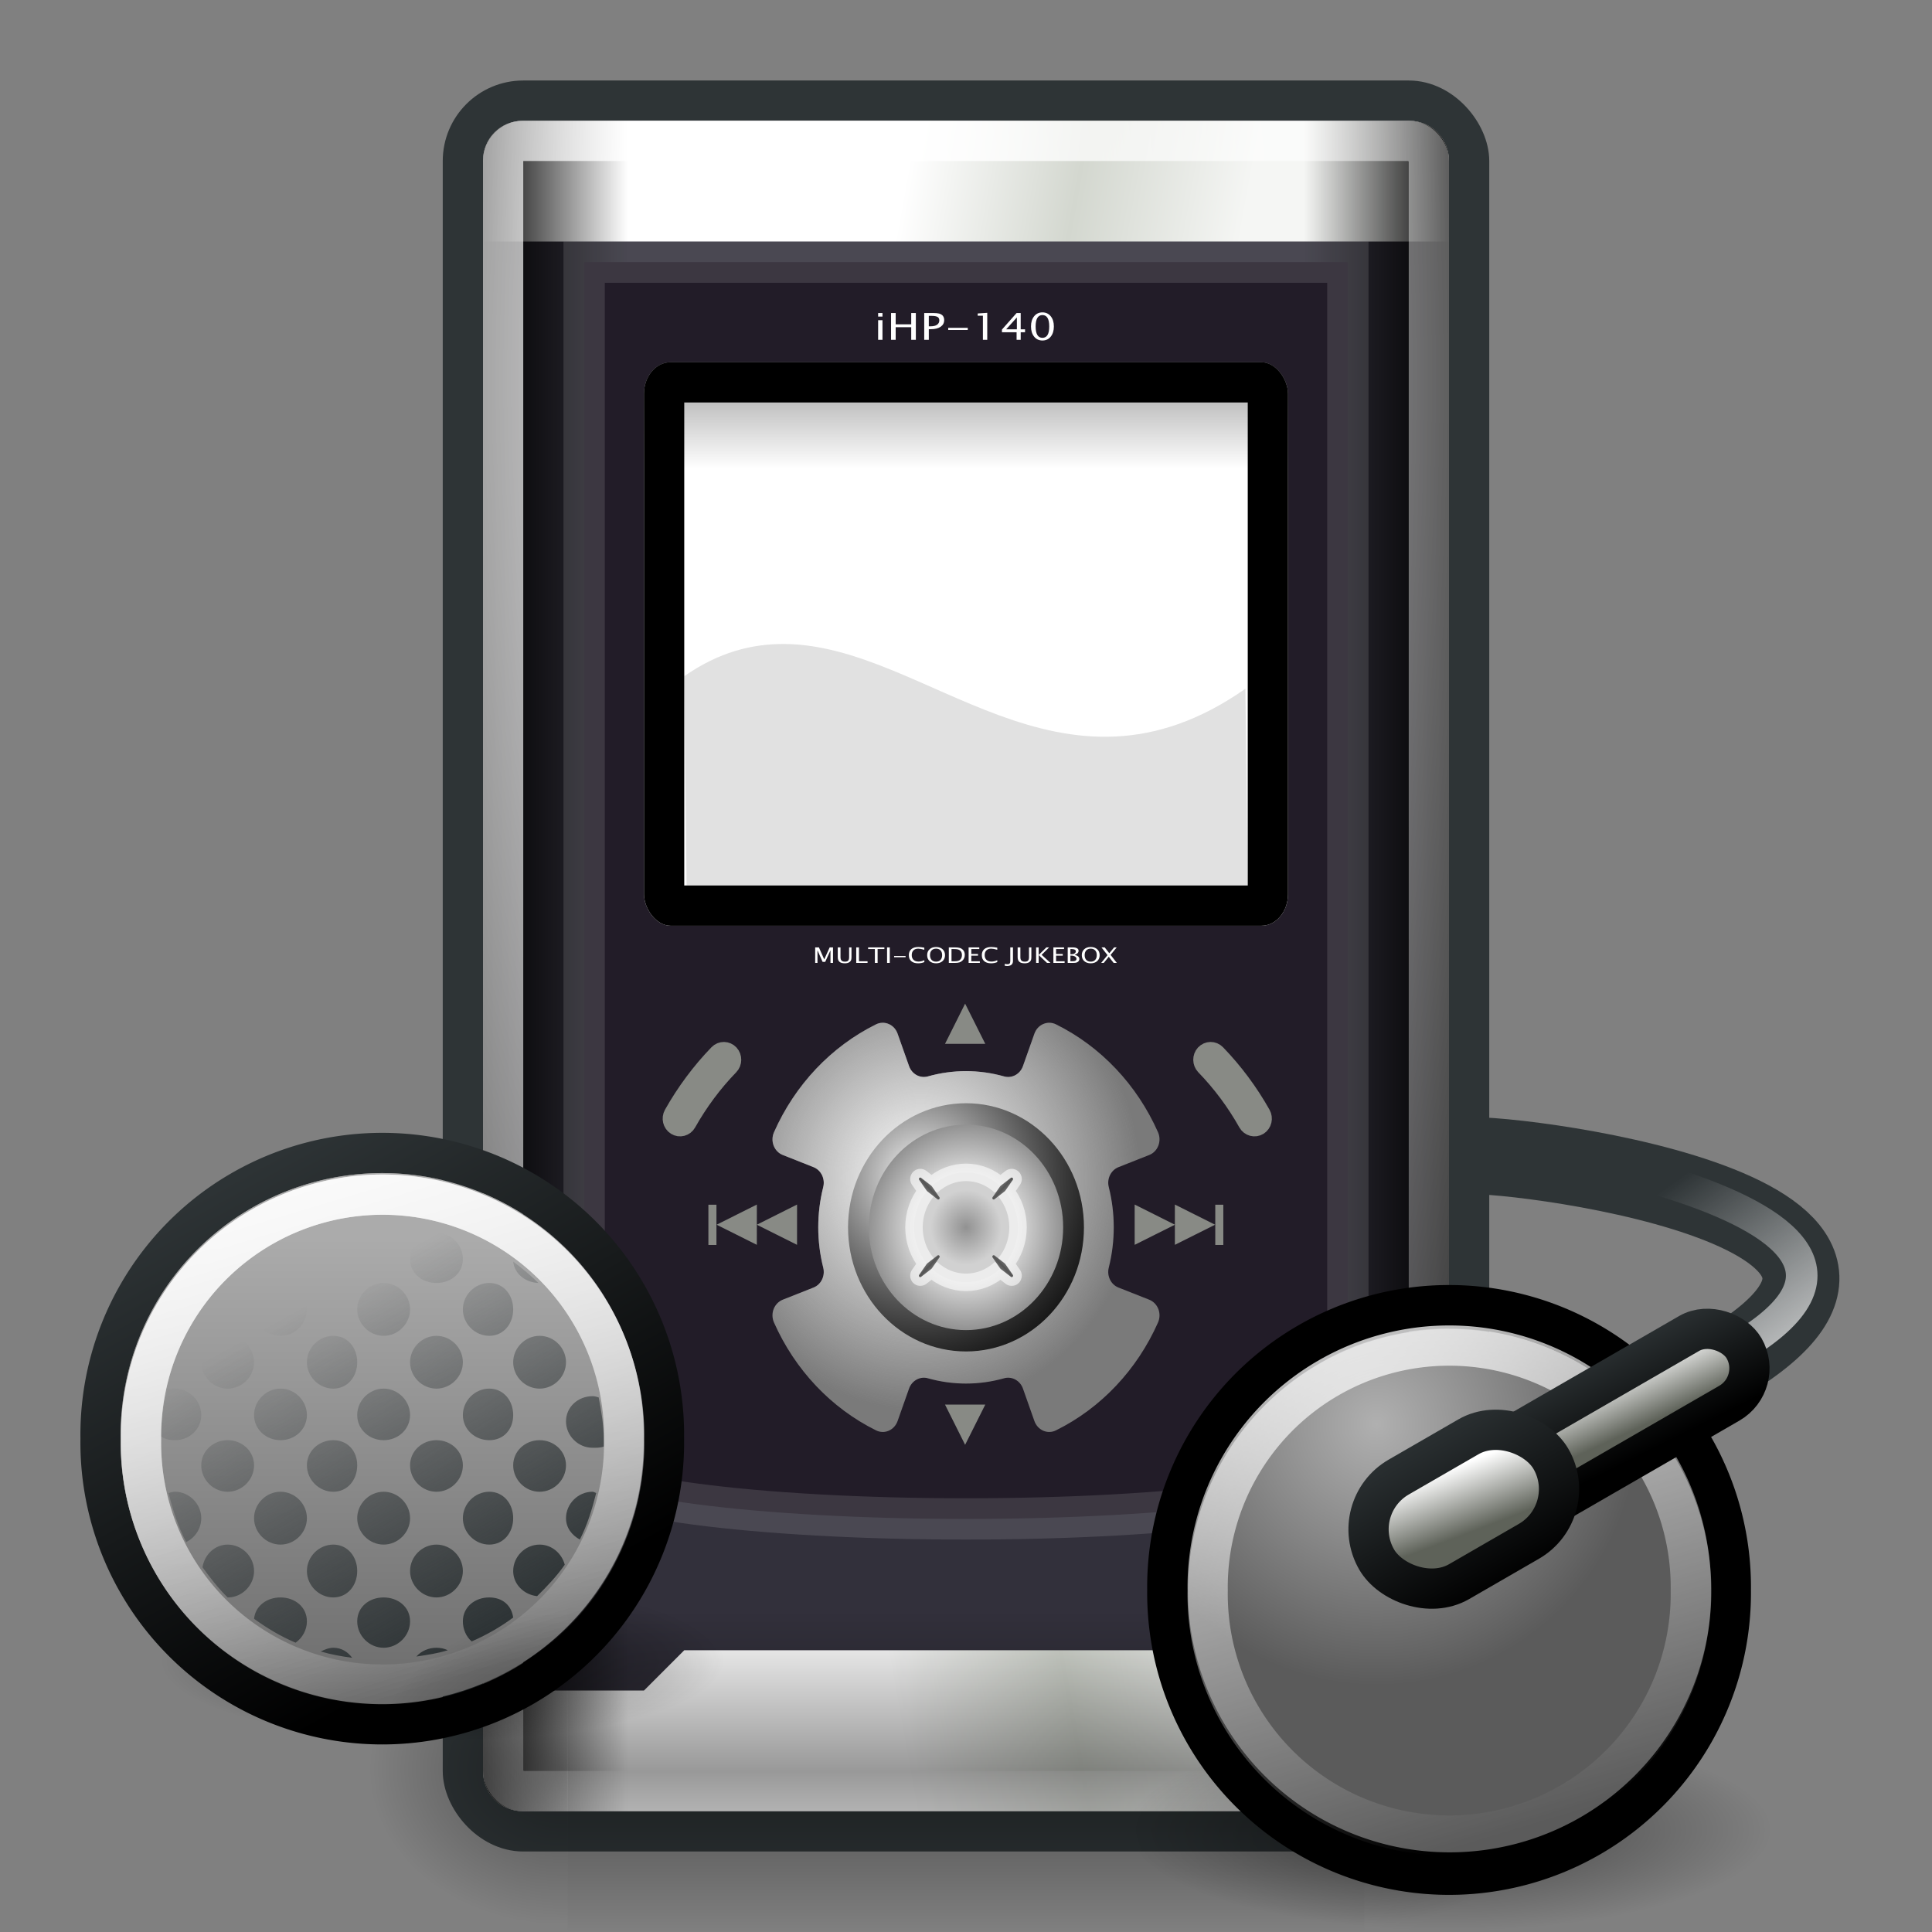 <?xml version="1.0" encoding="UTF-8" standalone="no"?>
<!-- Created with Inkscape (http://www.inkscape.org/) -->
<svg
   xmlns:dc="http://purl.org/dc/elements/1.1/"
   xmlns:cc="http://web.resource.org/cc/"
   xmlns:rdf="http://www.w3.org/1999/02/22-rdf-syntax-ns#"
   xmlns:svg="http://www.w3.org/2000/svg"
   xmlns="http://www.w3.org/2000/svg"
   xmlns:xlink="http://www.w3.org/1999/xlink"
   xmlns:sodipodi="http://sodipodi.sourceforge.net/DTD/sodipodi-0.dtd"
   xmlns:inkscape="http://www.inkscape.org/namespaces/inkscape"
   width="48"
   height="48"
   id="svg2"
   sodipodi:version="0.32"
   inkscape:version="0.45+devel"
   version="1.0"
   sodipodi:docname="multimedia-player-iriver-ihp-140.svg"
   inkscape:output_extension="org.inkscape.output.svg.inkscape"
   inkscape:export-filename="/home/klepas/Documents/work/Waltz/rockbox/multimedia-player-iriver-ihp-140.png"
   inkscape:export-xdpi="90"
   inkscape:export-ydpi="90">
  <rect width="100%" height="100%" fill="#808080" stroke="none"/>
  <defs
     id="defs4">
    <linearGradient
       id="linearGradient9904">
      <stop
         id="stop9906"
         offset="0"
         style="stop-color:#ffffff;stop-opacity:1;" />
      <stop
         id="stop9908"
         offset="1"
         style="stop-color:#7a7a7a;stop-opacity:0;" />
    </linearGradient>
    <linearGradient
       id="linearGradient9894">
      <stop
         style="stop-color:#ffffff;stop-opacity:1;"
         offset="0"
         id="stop9896" />
      <stop
         style="stop-color:#7a7a7a;stop-opacity:1;"
         offset="1"
         id="stop9898" />
    </linearGradient>
    <linearGradient
       id="linearGradient9083">
      <stop
         style="stop-color:#828282;stop-opacity:1;"
         offset="0"
         id="stop9085" />
      <stop
         id="stop9091"
         offset="0.215"
         style="stop-color:#ffffff;stop-opacity:1;" />
      <stop
         style="stop-color:#ffffff;stop-opacity:1;"
         offset="1"
         id="stop9087" />
    </linearGradient>
    <linearGradient
       id="linearGradient8601">
      <stop
         style="stop-color:#000000;stop-opacity:1;"
         offset="0"
         id="stop8603" />
      <stop
         id="stop8613"
         offset="0.15"
         style="stop-color:#000000;stop-opacity:0;" />
      <stop
         id="stop8609"
         offset="0.5"
         style="stop-color:#000000;stop-opacity:0;" />
      <stop
         style="stop-color:#000000;stop-opacity:0;"
         offset="0.85"
         id="stop8615" />
      <stop
         style="stop-color:#000000;stop-opacity:1;"
         offset="1"
         id="stop8605" />
    </linearGradient>
    <linearGradient
       inkscape:collect="always"
       id="linearGradient6836">
      <stop
         style="stop-color:#ffffff;stop-opacity:1;"
         offset="0"
         id="stop6838" />
      <stop
         style="stop-color:#ffffff;stop-opacity:0;"
         offset="1"
         id="stop6840" />
    </linearGradient>
    <linearGradient
       id="linearGradient6826">
      <stop
         style="stop-color:#ffffff;stop-opacity:1;"
         offset="0"
         id="stop6828" />
      <stop
         id="stop6834"
         offset="0.5"
         style="stop-color:#d3d7cf;stop-opacity:1;" />
      <stop
         style="stop-color:#f5f6f4;stop-opacity:1;"
         offset="1"
         id="stop6830" />
    </linearGradient>
    <linearGradient
       inkscape:collect="always"
       xlink:href="#linearGradient6826"
       id="linearGradient6832"
       x1="22.672"
       y1="3.5"
       x2="31"
       y2="5"
       gradientUnits="userSpaceOnUse" />
    <radialGradient
       inkscape:collect="always"
       xlink:href="#linearGradient6836"
       id="radialGradient6842"
       cx="20.867"
       cy="15.85"
       fx="20.867"
       fy="15.85"
       r="12"
       gradientTransform="matrix(2.042,0,0,5.104,-21.983,-71.518)"
       gradientUnits="userSpaceOnUse" />
    <linearGradient
       inkscape:collect="always"
       xlink:href="#linearGradient8601"
       id="linearGradient8607"
       x1="12"
       y1="24"
       x2="36"
       y2="24"
       gradientUnits="userSpaceOnUse" />
    <linearGradient
       inkscape:collect="always"
       xlink:href="#linearGradient6826"
       id="linearGradient8619"
       gradientUnits="userSpaceOnUse"
       x1="22.672"
       y1="3.5"
       x2="31"
       y2="5"
       gradientTransform="matrix(1,0,0,-1,0,48)" />
    <linearGradient
       inkscape:collect="always"
       xlink:href="#linearGradient9083"
       id="linearGradient9089"
       x1="22.806"
       y1="9"
       x2="22.806"
       y2="23.001"
       gradientUnits="userSpaceOnUse"
       gradientTransform="matrix(1.08,0,0,1.093,-1.921,-1.481)" />
    <clipPath
       clipPathUnits="userSpaceOnUse"
       id="clipPath9097">
      <rect
         ry="0.783"
         rx="0.66"
         y="9"
         x="16"
         height="14"
         width="16"
         id="rect9099"
         style="opacity:1;fill:#888a85;fill-opacity:1;fill-rule:nonzero;stroke:none;stroke-width:1.186;stroke-linecap:butt;stroke-linejoin:miter;stroke-miterlimit:4;stroke-dasharray:none;stroke-dashoffset:0;stroke-opacity:1" />
    </clipPath>
    <defs
       id="defs2287">
      <linearGradient
         y2="10886.9"
         x2="9899.3"
         y1="12582.2"
         x1="9899.3"
         gradientUnits="userSpaceOnUse"
         id="id0">
        <stop
           id="stop2290"
           stop-color="#878787"
           offset="0" />
        <stop
           id="stop2292"
           stop-color="#E8E8E8"
           offset="0.2" />
        <stop
           id="stop2294"
           stop-color="#E8E8E8"
           offset="0.8" />
        <stop
           id="stop2296"
           stop-color="#B3B3B3"
           offset="1" />
        <stop
           id="stop2298"
           stop-color="#B3B3B3"
           offset="1" />
      </linearGradient>
      <linearGradient
         y2="7575.24"
         x2="9899.3"
         y1="6903.54"
         x1="9899.3"
         gradientUnits="userSpaceOnUse"
         id="id1">
        <stop
           id="stop2301"
           stop-color="#878787"
           offset="0" />
        <stop
           id="stop2303"
           stop-color="#E8E8E8"
           offset="0.502" />
        <stop
           id="stop2305"
           stop-color="#B3B3B3"
           offset="1" />
        <stop
           id="stop2307"
           stop-color="#B3B3B3"
           offset="1" />
      </linearGradient>
      <linearGradient
         y2="4519.82"
         x2="9899.32"
         y1="5191.58"
         x1="9899.32"
         gradientUnits="userSpaceOnUse"
         id="id2">
        <stop
           id="stop2310"
           stop-color="#878787"
           offset="0" />
        <stop
           id="stop2312"
           stop-color="#E8E8E8"
           offset="0.502" />
        <stop
           id="stop2314"
           stop-color="#B3B3B3"
           offset="1" />
        <stop
           id="stop2316"
           stop-color="#B3B3B3"
           offset="1" />
      </linearGradient>
      <linearGradient
         y2="2136.11"
         x2="9899.32"
         y1="2807.87"
         x1="9899.32"
         gradientUnits="userSpaceOnUse"
         id="id3">
        <stop
           id="stop2319"
           stop-color="#878787"
           offset="0" />
        <stop
           id="stop2321"
           stop-color="#E8E8E8"
           offset="0.502" />
        <stop
           id="stop2323"
           stop-color="#B3B3B3"
           offset="1" />
        <stop
           id="stop2325"
           stop-color="#B3B3B3"
           offset="1" />
      </linearGradient>
      <linearGradient
         y2="7575.27"
         x2="300.67"
         y1="6903.51"
         x1="300.67"
         gradientUnits="userSpaceOnUse"
         id="id4">
        <stop
           id="stop2328"
           stop-color="#878787"
           offset="0" />
        <stop
           id="stop2330"
           stop-color="#E8E8E8"
           offset="0.502" />
        <stop
           id="stop2332"
           stop-color="#B3B3B3"
           offset="1" />
        <stop
           id="stop2334"
           stop-color="#B3B3B3"
           offset="1" />
      </linearGradient>
      <linearGradient
         y2="16335.7"
         x2="9814.69"
         y1="16335.7"
         x1="385.31"
         gradientUnits="userSpaceOnUse"
         id="id5">
        <stop
           id="stop2337"
           stop-color="#000000"
           offset="0" />
        <stop
           id="stop2339"
           stop-color="#A6A6A6"
           offset="0.031" />
        <stop
           id="stop2341"
           stop-color="#919191"
           offset="0.059" />
        <stop
           id="stop2343"
           stop-color="#919191"
           offset="0.941" />
        <stop
           id="stop2345"
           stop-color="#A6A6A6"
           offset="0.969" />
        <stop
           id="stop2347"
           stop-color="#000000"
           offset="1" />
        <stop
           id="stop2349"
           stop-color="#000000"
           offset="1" />
      </linearGradient>
      <linearGradient
         y2="16262.2"
         x2="9805.69"
         y1="16262.2"
         x1="394.31"
         gradientUnits="userSpaceOnUse"
         id="id6">
        <stop
           id="stop2352"
           stop-color="#000000"
           offset="0" />
        <stop
           id="stop2354"
           stop-color="#DEDEDE"
           offset="0.031" />
        <stop
           id="stop2356"
           stop-color="#D4D4D4"
           offset="0.078" />
        <stop
           id="stop2358"
           stop-color="#D4D4D4"
           offset="0.922" />
        <stop
           id="stop2360"
           stop-color="#DEDEDE"
           offset="0.969" />
        <stop
           id="stop2362"
           stop-color="#000000"
           offset="1" />
        <stop
           id="stop2364"
           stop-color="#000000"
           offset="1" />
      </linearGradient>
      <linearGradient
         y2="16853.1"
         x2="9800"
         y1="16853.1"
         x1="400"
         gradientUnits="userSpaceOnUse"
         id="id7">
        <stop
           id="stop2367"
           stop-color="#000000"
           offset="0" />
        <stop
           id="stop2369"
           stop-color="#FFFFFF"
           offset="0.031" />
        <stop
           id="stop2371"
           stop-color="#F0F0F0"
           offset="0.078" />
        <stop
           id="stop2373"
           stop-color="#F0F0F0"
           offset="0.922" />
        <stop
           id="stop2375"
           stop-color="#FFFFFF"
           offset="0.969" />
        <stop
           id="stop2377"
           stop-color="#000000"
           offset="1" />
        <stop
           id="stop2379"
           stop-color="#000000"
           offset="1" />
      </linearGradient>
      <linearGradient
         y2="548.51"
         x2="9814.7"
         y1="548.51"
         x1="385.32"
         gradientUnits="userSpaceOnUse"
         id="id8">
        <stop
           id="stop2382"
           stop-color="#000000"
           offset="0" />
        <stop
           id="stop2384"
           stop-color="#A6A6A6"
           offset="0.031" />
        <stop
           id="stop2386"
           stop-color="#919191"
           offset="0.059" />
        <stop
           id="stop2388"
           stop-color="#919191"
           offset="0.941" />
        <stop
           id="stop2390"
           stop-color="#A6A6A6"
           offset="0.969" />
        <stop
           id="stop2392"
           stop-color="#000000"
           offset="1" />
        <stop
           id="stop8900"
           stop-color="#000000"
           offset="1" />
      </linearGradient>
      <linearGradient
         y2="585.66"
         x2="9805.7"
         y1="585.66"
         x1="394.32"
         gradientUnits="userSpaceOnUse"
         id="id9">
        <stop
           id="stop2397"
           stop-color="#000000"
           offset="0" />
        <stop
           id="stop2399"
           stop-color="#DEDEDE"
           offset="0.031" />
        <stop
           id="stop2401"
           stop-color="#D4D4D4"
           offset="0.078" />
        <stop
           id="stop2403"
           stop-color="#D4D4D4"
           offset="0.922" />
        <stop
           id="stop2405"
           stop-color="#DEDEDE"
           offset="0.969" />
        <stop
           id="stop2407"
           stop-color="#000000"
           offset="1" />
        <stop
           id="stop2409"
           stop-color="#000000"
           offset="1" />
      </linearGradient>
      <linearGradient
         y2="146.89"
         x2="9800.01"
         y1="146.89"
         x1="400.01"
         gradientUnits="userSpaceOnUse"
         id="id10">
        <stop
           id="stop2412"
           stop-color="#000000"
           offset="0" />
        <stop
           id="stop2414"
           stop-color="#FFFFFF"
           offset="0.031" />
        <stop
           id="stop2416"
           stop-color="#F0F0F0"
           offset="0.078" />
        <stop
           id="stop2418"
           stop-color="#F0F0F0"
           offset="0.922" />
        <stop
           id="stop2420"
           stop-color="#FFFFFF"
           offset="0.969" />
        <stop
           id="stop2422"
           stop-color="#000000"
           offset="1" />
        <stop
           id="stop2424"
           stop-color="#000000"
           offset="1" />
      </linearGradient>
      <linearGradient
         y2="8521.72"
         x2="9814.68"
         y1="8521.72"
         x1="385.32"
         gradientUnits="userSpaceOnUse"
         id="id11">
        <stop
           id="stop2427"
           stop-color="#000000"
           offset="0" />
        <stop
           id="stop2429"
           stop-color="#636363"
           offset="0.02" />
        <stop
           id="stop2431"
           stop-color="#000000"
           offset="0.059" />
        <stop
           id="stop2433"
           stop-color="#000000"
           offset="0.941" />
        <stop
           id="stop2435"
           stop-color="#636363"
           offset="0.98" />
        <stop
           id="stop2437"
           stop-color="#000000"
           offset="1" />
        <stop
           id="stop2439"
           stop-color="#000000"
           offset="1" />
      </linearGradient>
      <linearGradient
         y2="12649.1"
         x2="5100"
         y1="950.14"
         x1="5100"
         gradientUnits="userSpaceOnUse"
         id="id12">
        <stop
           id="stop2442"
           stop-color="#2B2B2B"
           offset="0" />
        <stop
           id="stop2444"
           stop-color="#2B2B2B"
           offset="0.522" />
        <stop
           id="stop2446"
           stop-color="#000000"
           offset="1" />
        <stop
           id="stop2448"
           stop-color="#000000"
           offset="1" />
      </linearGradient>
      <radialGradient
         fy="9670.32"
         fx="5100"
         r="2146.62"
         cy="9670.32"
         cx="5100"
         gradientUnits="userSpaceOnUse"
         id="id13">
        <stop
           id="stop2451"
           stop-color="#000000"
           offset="0" />
        <stop
           id="stop2453"
           stop-color="#777777"
           offset="0.439" />
        <stop
           id="stop2455"
           stop-color="#EDEDED"
           offset="1" />
        <stop
           id="stop2457"
           stop-color="#EDEDED"
           offset="1" />
      </radialGradient>
      <radialGradient
         fy="9670.36"
         fx="5100"
         r="1655.19"
         cy="9670.36"
         cx="5100"
         gradientUnits="userSpaceOnUse"
         id="id14">
        <stop
           id="stop2460"
           stop-color="#000000"
           offset="0" />
        <stop
           id="stop2462"
           stop-color="#777777"
           offset="0.439" />
        <stop
           id="stop2464"
           stop-color="#EDEDED"
           offset="1" />
        <stop
           id="stop2466"
           stop-color="#EDEDED"
           offset="1" />
      </radialGradient>
      <radialGradient
         fy="9670.35"
         fx="5100"
         r="944.45"
         cy="9670.35"
         cx="5100"
         gradientUnits="userSpaceOnUse"
         id="id15">
        <stop
           id="stop2469"
           stop-color="#C9C9C9"
           offset="0" />
        <stop
           id="stop2471"
           stop-color="#E2E2E2"
           offset="0.478" />
        <stop
           id="stop2473"
           stop-color="#C3C3C3"
           offset="0.678" />
        <stop
           id="stop2475"
           stop-color="#929292"
           offset="1" />
        <stop
           id="stop2477"
           stop-color="#929292"
           offset="1" />
      </radialGradient>
      <radialGradient
         fy="9670.35"
         fx="5100"
         r="343.84"
         cy="9670.35"
         cx="5100"
         gradientUnits="userSpaceOnUse"
         id="id16">
        <stop
           id="stop2480"
           stop-color="#929292"
           offset="0" />
        <stop
           id="stop2482"
           stop-color="#D1D1D1"
           offset="1" />
        <stop
           id="stop2484"
           stop-color="#D1D1D1"
           offset="1" />
      </radialGradient>
      <linearGradient
         y2="9212.31"
         x2="4846.13"
         y1="9414.79"
         x1="4640.27"
         gradientUnits="userSpaceOnUse"
         id="id17">
        <stop
           id="stop2487"
           stop-color="#CCCCCC"
           offset="0" />
        <stop
           id="stop2489"
           stop-color="#545454"
           offset="0.502" />
        <stop
           id="stop2491"
           stop-color="#CCCCCC"
           offset="1" />
        <stop
           id="stop2493"
           stop-color="#CCCCCC"
           offset="1" />
      </linearGradient>
      <linearGradient
         y2="9925.09"
         x2="4641.06"
         y1="10129.3"
         x1="4845.26"
         gradientUnits="userSpaceOnUse"
         id="id18">
        <stop
           id="stop2496"
           stop-color="#CCCCCC"
           offset="0" />
        <stop
           id="stop2498"
           stop-color="#545454"
           offset="0.502" />
        <stop
           id="stop2500"
           stop-color="#CCCCCC"
           offset="1" />
        <stop
           id="stop2502"
           stop-color="#CCCCCC"
           offset="1" />
      </linearGradient>
      <linearGradient
         y2="9925.07"
         x2="5558.89"
         y1="10129.3"
         x1="5354.71"
         gradientUnits="userSpaceOnUse"
         id="id19">
        <stop
           id="stop2505"
           stop-color="#CCCCCC"
           offset="0" />
        <stop
           id="stop2507"
           stop-color="#545454"
           offset="0.502" />
        <stop
           id="stop2509"
           stop-color="#CCCCCC"
           offset="1" />
        <stop
           id="stop2511"
           stop-color="#CCCCCC"
           offset="1" />
      </linearGradient>
      <linearGradient
         y2="9212.35"
         x2="5353.84"
         y1="9414.83"
         x1="5559.7"
         gradientUnits="userSpaceOnUse"
         id="id20">
        <stop
           id="stop2514"
           stop-color="#CCCCCC"
           offset="0" />
        <stop
           id="stop2516"
           stop-color="#545454"
           offset="0.502" />
        <stop
           id="stop2518"
           stop-color="#CCCCCC"
           offset="1" />
        <stop
           id="stop2520"
           stop-color="#CCCCCC"
           offset="1" />
      </linearGradient>
      <linearGradient
         y2="7273.85"
         x2="7119.09"
         y1="6926.13"
         x1="3136.83"
         gradientUnits="userSpaceOnUse"
         id="id21">
        <stop
           id="stop2523"
           stop-color="#6D84AB"
           offset="0" />
        <stop
           id="stop2525"
           stop-color="#74EEF7"
           offset="0.239" />
        <stop
           id="stop2527"
           stop-color="#DEDEDE"
           offset="0.412" />
        <stop
           id="stop2529"
           stop-color="#DEDEDE"
           offset="0.541" />
        <stop
           id="stop2531"
           stop-color="#F7A7E8"
           offset="0.651" />
        <stop
           id="stop2533"
           stop-color="#FF7154"
           offset="0.8" />
        <stop
           id="stop2535"
           stop-color="#F3F592"
           offset="1" />
        <stop
           id="stop2537"
           stop-color="#F3F592"
           offset="1" />
      </linearGradient>
      <linearGradient
         y2="1668.43"
         x2="5948.63"
         y1="1529.37"
         x1="4366.97"
         gradientUnits="userSpaceOnUse"
         id="id22">
        <stop
           id="stop2540"
           stop-color="#6D84AB"
           offset="0" />
        <stop
           id="stop2542"
           stop-color="#74EEF7"
           offset="0.239" />
        <stop
           id="stop2544"
           stop-color="#DEDEDE"
           offset="0.412" />
        <stop
           id="stop2546"
           stop-color="#DEDEDE"
           offset="0.541" />
        <stop
           id="stop2548"
           stop-color="#F7A7E8"
           offset="0.651" />
        <stop
           id="stop2550"
           stop-color="#FF7154"
           offset="0.8" />
        <stop
           id="stop2552"
           stop-color="#F3F592"
           offset="1" />
        <stop
           id="stop2554"
           stop-color="#F3F592"
           offset="1" />
      </linearGradient>
    </defs>
    <linearGradient
       inkscape:collect="always"
       xlink:href="#id20"
       id="linearGradient9862"
       gradientUnits="userSpaceOnUse"
       gradientTransform="matrix(2.5561692e-3,0,0,2.7027114e-3,10.964,4.357)"
       x1="5559.7"
       y1="9414.83"
       x2="5353.84"
       y2="9212.35" />
    <linearGradient
       inkscape:collect="always"
       xlink:href="#id19"
       id="linearGradient9865"
       gradientUnits="userSpaceOnUse"
       gradientTransform="matrix(2.5561692e-3,0,0,2.7027114e-3,10.964,4.357)"
       x1="5354.71"
       y1="10129.3"
       x2="5558.89"
       y2="9925.07" />
    <linearGradient
       inkscape:collect="always"
       xlink:href="#id18"
       id="linearGradient9868"
       gradientUnits="userSpaceOnUse"
       gradientTransform="matrix(2.5561692e-3,0,0,2.7027114e-3,10.964,4.357)"
       x1="4845.26"
       y1="10129.3"
       x2="4641.06"
       y2="9925.09" />
    <linearGradient
       inkscape:collect="always"
       xlink:href="#id17"
       id="linearGradient9871"
       gradientUnits="userSpaceOnUse"
       gradientTransform="matrix(2.5561692e-3,0,0,2.7027114e-3,10.964,4.357)"
       x1="4640.27"
       y1="9414.79"
       x2="4846.13"
       y2="9212.31" />
    <radialGradient
       inkscape:collect="always"
       xlink:href="#id16"
       id="radialGradient9874"
       gradientUnits="userSpaceOnUse"
       gradientTransform="matrix(2.5561692e-3,0,0,2.7027114e-3,10.964,4.357)"
       cx="5100"
       cy="9670.35"
       fx="5100"
       fy="9670.35"
       r="343.84" />
    <radialGradient
       inkscape:collect="always"
       xlink:href="#id15"
       id="radialGradient9877"
       gradientUnits="userSpaceOnUse"
       gradientTransform="matrix(2.5561692e-3,0,0,2.7027114e-3,10.964,4.357)"
       cx="5100"
       cy="9670.35"
       fx="5100"
       fy="9670.35"
       r="944.45" />
    <radialGradient
       inkscape:collect="always"
       xlink:href="#linearGradient9894"
       id="radialGradient9900"
       cx="22.911"
       cy="29.623"
       fx="22.911"
       fy="29.623"
       r="4.808"
       gradientTransform="matrix(1.13,1.2999409e-2,-1.3743668e-2,1.195,-2.601,-6.428)"
       gradientUnits="userSpaceOnUse" />
    <radialGradient
       inkscape:collect="always"
       xlink:href="#linearGradient9904"
       id="radialGradient9910"
       gradientUnits="userSpaceOnUse"
       gradientTransform="matrix(1.136,0,0,1.202,-3.162,-6.335)"
       cx="22.911"
       cy="29.623"
       fx="22.911"
       fy="29.623"
       r="4.808" />
    <linearGradient
       id="linearGradient10393">
      <stop
         style="stop-color:#b0b0b0;stop-opacity:1;"
         offset="0"
         id="stop10395" />
      <stop
         style="stop-color:#5b5b5b;stop-opacity:1;"
         offset="1"
         id="stop10397" />
    </linearGradient>
    <linearGradient
       inkscape:collect="always"
       id="linearGradient10350">
      <stop
         style="stop-color:#ffffff;stop-opacity:1;"
         offset="0"
         id="stop10352" />
      <stop
         style="stop-color:#ffffff;stop-opacity:0;"
         offset="1"
         id="stop10354" />
    </linearGradient>
    <linearGradient
       inkscape:collect="always"
       id="linearGradient5047">
      <stop
         style="stop-color:#000000;stop-opacity:1;"
         offset="0"
         id="stop5049" />
      <stop
         style="stop-color:#000000;stop-opacity:0;"
         offset="1"
         id="stop5051" />
    </linearGradient>
    <linearGradient
       id="linearGradient4947">
      <stop
         style="stop-color:#5c5c5c;stop-opacity:1;"
         offset="0"
         id="stop4949" />
      <stop
         style="stop-color:#ababab;stop-opacity:1;"
         offset="1"
         id="stop4951" />
    </linearGradient>
    <linearGradient
       id="linearGradient3624">
      <stop
         style="stop-color:#ffffff;stop-opacity:1;"
         offset="0"
         id="stop3626" />
      <stop
         style="stop-color:#7a7a7a;stop-opacity:1;"
         offset="1"
         id="stop3628" />
    </linearGradient>
    <linearGradient
       inkscape:collect="always"
       id="linearGradient5060">
      <stop
         style="stop-color:black;stop-opacity:1;"
         offset="0"
         id="stop5062" />
      <stop
         style="stop-color:black;stop-opacity:0;"
         offset="1"
         id="stop5064" />
    </linearGradient>
    <linearGradient
       id="linearGradient5048">
      <stop
         style="stop-color:black;stop-opacity:0;"
         offset="0"
         id="stop5050" />
      <stop
         id="stop5056"
         offset="0.5"
         style="stop-color:black;stop-opacity:1;" />
      <stop
         style="stop-color:black;stop-opacity:0;"
         offset="1"
         id="stop5052" />
    </linearGradient>
    <linearGradient
       id="linearGradient8881"
       inkscape:collect="always">
      <stop
         id="stop8883"
         offset="0"
         style="stop-color:#2e3436;stop-opacity:1;" />
      <stop
         id="stop8885"
         offset="1"
         style="stop-color:#2e3436;stop-opacity:0;" />
    </linearGradient>
    <linearGradient
       id="linearGradient9282">
      <stop
         id="stop9284"
         offset="0"
         style="stop-color:#2e3436;stop-opacity:1;" />
      <stop
         id="stop9286"
         offset="1"
         style="stop-color:#000000;stop-opacity:1;" />
    </linearGradient>
    <linearGradient
       id="linearGradient10704"
       inkscape:collect="always">
      <stop
         id="stop10706"
         offset="0"
         style="stop-color:#ffffff;stop-opacity:1;" />
      <stop
         id="stop10708"
         offset="1"
         style="stop-color:#ffffff;stop-opacity:0;" />
    </linearGradient>
    <linearGradient
       id="linearGradient10720">
      <stop
         id="stop10722"
         offset="0"
         style="stop-color:#ffffff;stop-opacity:1;" />
      <stop
         id="stop10724"
         offset="1"
         style="stop-color:#5e6259;stop-opacity:1;" />
    </linearGradient>
    <linearGradient
       inkscape:collect="always"
       xlink:href="#linearGradient3624"
       id="linearGradient10202"
       gradientUnits="userSpaceOnUse"
       gradientTransform="translate(115.962,63.452)"
       x1="24.5"
       y1="24.942"
       x2="24.5"
       y2="28.133" />
    <linearGradient
       inkscape:collect="always"
       xlink:href="#linearGradient3624"
       id="linearGradient10626"
       gradientUnits="userSpaceOnUse"
       gradientTransform="translate(116.915,43.25)"
       x1="24.5"
       y1="24.942"
       x2="24.5"
       y2="28.133" />
    <linearGradient
       inkscape:collect="always"
       xlink:href="#linearGradient5048"
       id="linearGradient10682"
       gradientUnits="userSpaceOnUse"
       gradientTransform="matrix(2.774,0,0,1.97,-1892.179,-872.885)"
       x1="302.857"
       y1="366.648"
       x2="302.857"
       y2="609.505" />
    <radialGradient
       inkscape:collect="always"
       xlink:href="#linearGradient5060"
       id="radialGradient10684"
       gradientUnits="userSpaceOnUse"
       gradientTransform="matrix(2.774,0,0,1.97,-1891.633,-872.885)"
       cx="605.714"
       cy="486.648"
       fx="605.714"
       fy="486.648"
       r="117.143" />
    <radialGradient
       inkscape:collect="always"
       xlink:href="#linearGradient5060"
       id="radialGradient10686"
       gradientUnits="userSpaceOnUse"
       gradientTransform="matrix(-2.774,0,0,1.97,112.762,-872.885)"
       cx="605.714"
       cy="486.648"
       fx="605.714"
       fy="486.648"
       r="117.143" />
    <linearGradient
       inkscape:collect="always"
       xlink:href="#linearGradient10704"
       id="linearGradient10716"
       gradientUnits="userSpaceOnUse"
       gradientTransform="matrix(1,0,0,0.874,23.775,46.479)"
       x1="45.378"
       y1="35.177"
       x2="40.305"
       y2="29.011" />
    <radialGradient
       inkscape:collect="always"
       xlink:href="#linearGradient5047"
       id="radialGradient10718"
       gradientUnits="userSpaceOnUse"
       gradientTransform="matrix(1,0,0,0.301,0,30.633)"
       cx="37.531"
       cy="43.844"
       fx="37.531"
       fy="43.844"
       r="7.156" />
    <radialGradient
       inkscape:collect="always"
       xlink:href="#linearGradient10393"
       id="radialGradient10720"
       gradientUnits="userSpaceOnUse"
       cx="31.27"
       cy="36.117"
       fx="31.27"
       fy="36.117"
       r="5.312" />
    <linearGradient
       inkscape:collect="always"
       xlink:href="#linearGradient10350"
       id="linearGradient10722"
       gradientUnits="userSpaceOnUse"
       x1="11.98"
       y1="35.991"
       x2="15.065"
       y2="46.267" />
    <linearGradient
       inkscape:collect="always"
       xlink:href="#linearGradient10720"
       id="linearGradient10724"
       gradientUnits="userSpaceOnUse"
       gradientTransform="translate(-0.427,48.54)"
       x1="14.906"
       y1="49.146"
       x2="14.761"
       y2="50.684" />
    <linearGradient
       inkscape:collect="always"
       xlink:href="#linearGradient9282"
       id="linearGradient10726"
       gradientUnits="userSpaceOnUse"
       gradientTransform="translate(-0.427,48.54)"
       x1="13.554"
       y1="48.269"
       x2="13.373"
       y2="51.238" />
    <linearGradient
       inkscape:collect="always"
       xlink:href="#linearGradient10720"
       id="linearGradient10728"
       gradientUnits="userSpaceOnUse"
       gradientTransform="translate(-0.427,48.54)"
       x1="10.089"
       y1="49.194"
       x2="9.822"
       y2="50.832" />
    <linearGradient
       inkscape:collect="always"
       xlink:href="#linearGradient9282"
       id="linearGradient10730"
       gradientUnits="userSpaceOnUse"
       gradientTransform="translate(-0.427,48.54)"
       x1="8.851"
       y1="47.833"
       x2="8.83"
       y2="52.441" />
    <radialGradient
       inkscape:collect="always"
       xlink:href="#linearGradient5047"
       id="radialGradient10766"
       gradientUnits="userSpaceOnUse"
       gradientTransform="matrix(1,0,0,0.301,0,30.633)"
       cx="37.531"
       cy="43.844"
       fx="37.531"
       fy="43.844"
       r="7.156" />
    <linearGradient
       inkscape:collect="always"
       xlink:href="#linearGradient9282"
       id="linearGradient10768"
       gradientUnits="userSpaceOnUse"
       x1="10.893"
       y1="36.438"
       x2="15.507"
       y2="44.768" />
    <linearGradient
       inkscape:collect="always"
       xlink:href="#linearGradient4947"
       id="linearGradient10770"
       gradientUnits="userSpaceOnUse"
       x1="13.727"
       y1="48.561"
       x2="13.727"
       y2="37.353" />
    <linearGradient
       inkscape:collect="always"
       xlink:href="#linearGradient10350"
       id="linearGradient10772"
       gradientUnits="userSpaceOnUse"
       x1="11.98"
       y1="35.991"
       x2="15.065"
       y2="46.267" />
    <linearGradient
       inkscape:collect="always"
       xlink:href="#linearGradient8881"
       id="linearGradient10775"
       gradientUnits="userSpaceOnUse"
       gradientTransform="matrix(1.293,0,0,1.293,-26.615,-8.171)"
       x1="14.375"
       y1="37.688"
       x2="10.938"
       y2="31.438" />
    <linearGradient
       inkscape:collect="always"
       xlink:href="#linearGradient10350"
       id="linearGradient10777"
       gradientUnits="userSpaceOnUse"
       x1="11.98"
       y1="35.991"
       x2="15.065"
       y2="46.267" />
  </defs>
  <sodipodi:namedview
     id="base"
     pagecolor="#ffffff"
     bordercolor="#666666"
     borderopacity="0.141"
     gridtolerance="10000"
     guidetolerance="10"
     objecttolerance="10"
     inkscape:pageopacity="0.0"
     inkscape:pageshadow="2"
     inkscape:zoom="1"
     inkscape:cx="-4.2251836"
     inkscape:cy="14.465384"
     inkscape:document-units="px"
     inkscape:current-layer="layer1"
     width="48px"
     height="48px"
     inkscape:showpageshadow="false"
     inkscape:window-width="1176"
     inkscape:window-height="614"
     inkscape:window-x="224"
     inkscape:window-y="299">
    <inkscape:grid
       type="xygrid"
       id="grid6810" />
  </sodipodi:namedview>
  <g
     inkscape:label="Layer 1"
     inkscape:groupmode="layer"
     id="layer1">
    <rect
       style="opacity:1;fill:#32303b;fill-opacity:1;fill-rule:nonzero;stroke:#2e3436;stroke-width:1;stroke-linecap:butt;stroke-linejoin:miter;stroke-miterlimit:4;stroke-dasharray:none;stroke-dashoffset:0;stroke-opacity:1"
       id="rect5216"
       width="25"
       height="43"
       x="11.5"
       y="2.5"
       rx="1.5"
       ry="1.5" />
    <path
       style="opacity:1;fill:url(#linearGradient6832);fill-opacity:1;fill-rule:nonzero;stroke:none;stroke-width:1;stroke-linecap:butt;stroke-linejoin:miter;stroke-miterlimit:4;stroke-dasharray:none;stroke-dashoffset:0;stroke-opacity:1"
       d="M 13,3 C 12.437,3 12,3.437 12,4 L 12,6 L 36,6 L 36,4 C 36,3.437 35.563,3 35,3 L 13,3 z"
       id="rect6814" />
    <g
       transform="matrix(1.316,0,0,1.316,107.726,-7.334)"
       id="g8221"
       style="fill:#a2a6a7;fill-opacity:1;display:inline" />
    <path
       id="path8617"
       d="M 13,45 C 12.437,45 12,44.563 12,44 L 12,42 L 16,42 L 17,41 L 31,41 L 32,42 L 36,42 L 36,44 C 36,44.563 35.563,45 35,45 L 13,45 z"
       style="opacity:1;fill:url(#linearGradient8619);fill-opacity:1;fill-rule:nonzero;stroke:none;stroke-width:1;stroke-linecap:butt;stroke-linejoin:miter;stroke-miterlimit:4;stroke-dasharray:none;stroke-dashoffset:0;stroke-opacity:1"
       sodipodi:nodetypes="ccccccccccc" />
    <path
       style="opacity:1;fill:url(#linearGradient8607);fill-opacity:1;fill-rule:nonzero;stroke:none;stroke-width:1;stroke-linecap:butt;stroke-linejoin:miter;stroke-miterlimit:4;stroke-dasharray:none;stroke-dashoffset:0;stroke-opacity:1"
       d="M 13,3 C 12.437,3 12,3.437 12,4 L 12,44 C 12,44.563 12.437,45 13,45 L 35,45 C 35.563,45 36,44.563 36,44 L 36,4 C 36,3.437 35.563,3 35,3 L 13,3 z"
       id="rect8592" />
    <rect
       ry="0.493"
       rx="0.493"
       y="3.5"
       x="12.5"
       height="41"
       width="23"
       id="rect6812"
       style="opacity:1;fill:none;fill-opacity:1;fill-rule:nonzero;stroke:url(#radialGradient6842);stroke-width:1;stroke-linecap:butt;stroke-linejoin:miter;stroke-miterlimit:4;stroke-dasharray:none;stroke-dashoffset:0;stroke-opacity:1" />
    <path
       style="opacity:1;fill:#221c28;fill-opacity:1;fill-rule:nonzero;stroke:#ffffff;stroke-width:1.026;stroke-linecap:butt;stroke-linejoin:miter;stroke-miterlimit:4;stroke-dasharray:none;stroke-dashoffset:0;stroke-opacity:0.118"
       d="M 14.513,6.513 L 14.513,36.488 C 14.513,37.177 18.763,37.737 24,37.737 C 29.237,37.737 33.487,37.177 33.487,36.488 L 33.487,6.513 L 14.513,6.513 z"
       id="path9064" />
    <rect
       style="opacity:1;fill:url(#linearGradient9089);fill-opacity:1;fill-rule:nonzero;stroke:none;stroke-width:1.186;stroke-linecap:butt;stroke-linejoin:miter;stroke-miterlimit:4;stroke-dasharray:none;stroke-dashoffset:0;stroke-opacity:1"
       id="rect9073"
       width="16"
       height="14"
       x="16"
       y="9"
       rx="0.66"
       ry="0.783" />
    <rect
       ry="0.814"
       rx="0.814"
       y="9"
       x="16"
       height="14"
       width="16"
       id="rect9093"
       style="opacity:1;fill:none;fill-opacity:1;fill-rule:nonzero;stroke:#000000;stroke-width:2;stroke-linecap:butt;stroke-linejoin:miter;stroke-miterlimit:4;stroke-dasharray:none;stroke-dashoffset:0;stroke-opacity:1"
       clip-path="url(#clipPath9097)" />
    <path
       style="fill:url(#radialGradient9900);fill-opacity:1;fill-rule:evenodd;stroke:none;stroke-width:0.521;stroke-linejoin:bevel"
       d="M 19.447,28.695 L 20.211,28.997 C 20.401,29.072 20.505,29.286 20.453,29.493 C 20.288,30.148 20.288,30.838 20.453,31.494 C 20.505,31.7 20.401,31.915 20.211,31.989 L 19.447,32.291 C 19.345,32.332 19.263,32.416 19.221,32.523 C 19.18,32.63 19.183,32.751 19.229,32.856 C 19.752,34.036 20.649,34.985 21.765,35.537 C 21.865,35.587 21.979,35.59 22.08,35.546 C 22.182,35.502 22.261,35.415 22.3,35.307 L 22.585,34.499 C 22.656,34.299 22.859,34.188 23.054,34.243 C 23.674,34.418 24.326,34.418 24.946,34.243 C 25.141,34.188 25.344,34.299 25.415,34.499 L 25.7,35.307 C 25.739,35.415 25.818,35.502 25.92,35.546 C 26.021,35.59 26.135,35.587 26.235,35.537 C 27.351,34.985 28.248,34.036 28.771,32.856 C 28.817,32.751 28.82,32.63 28.779,32.523 C 28.737,32.416 28.655,32.332 28.553,32.291 L 27.789,31.989 C 27.599,31.915 27.495,31.7 27.547,31.494 C 27.712,30.838 27.712,30.148 27.547,29.493 C 27.495,29.286 27.599,29.072 27.789,28.997 L 28.553,28.695 C 28.655,28.655 28.737,28.571 28.779,28.463 C 28.82,28.356 28.817,28.235 28.771,28.131 C 28.248,26.95 27.351,26.002 26.235,25.449 C 26.135,25.4 26.021,25.397 25.92,25.441 C 25.818,25.484 25.739,25.571 25.7,25.68 L 25.415,26.487 C 25.344,26.688 25.141,26.798 24.946,26.743 C 24.326,26.568 23.674,26.568 23.054,26.743 C 22.859,26.798 22.656,26.688 22.585,26.487 L 22.3,25.68 C 22.261,25.571 22.182,25.484 22.08,25.441 C 21.979,25.397 21.865,25.4 21.765,25.449 C 20.649,26.002 19.752,26.95 19.229,28.131 C 19.183,28.235 19.18,28.356 19.221,28.463 C 19.263,28.571 19.345,28.655 19.447,28.695 z"
       id="path9608" />
    <path
       style="fill:#000000;fill-rule:evenodd;stroke:#000000;stroke-width:0.521;stroke-linejoin:bevel"
       d="M 26.67,30.493 C 26.67,28.934 25.475,27.67 24,27.67 C 22.525,27.67 21.33,28.934 21.33,30.493 C 21.33,32.052 22.525,33.316 24,33.316 C 25.475,33.316 26.67,32.052 26.67,30.493 z"
       id="path9610" />
    <path
       id="path9902"
       d="M 19.447,28.695 L 20.211,28.997 C 20.401,29.072 20.505,29.286 20.453,29.493 C 20.288,30.148 20.288,30.838 20.453,31.494 C 20.505,31.7 20.401,31.915 20.211,31.989 L 19.447,32.291 C 19.345,32.332 19.263,32.416 19.221,32.523 C 19.18,32.63 19.183,32.751 19.229,32.856 C 19.752,34.036 20.649,34.985 21.765,35.537 C 21.865,35.587 21.979,35.59 22.08,35.546 C 22.182,35.502 22.261,35.415 22.3,35.307 L 22.585,34.499 C 22.656,34.299 22.859,34.188 23.054,34.243 C 23.674,34.418 24.326,34.418 24.946,34.243 C 25.141,34.188 25.344,34.299 25.415,34.499 L 25.7,35.307 C 25.739,35.415 25.818,35.502 25.92,35.546 C 26.021,35.59 26.135,35.587 26.235,35.537 C 27.351,34.985 28.248,34.036 28.771,32.856 C 28.817,32.751 28.82,32.63 28.779,32.523 C 28.737,32.416 28.655,32.332 28.553,32.291 L 27.789,31.989 C 27.599,31.915 27.495,31.7 27.547,31.494 C 27.712,30.838 27.712,30.148 27.547,29.493 C 27.495,29.286 27.599,29.072 27.789,28.997 L 28.553,28.695 C 28.655,28.655 28.737,28.571 28.779,28.463 C 28.82,28.356 28.817,28.235 28.771,28.131 C 28.248,26.95 27.351,26.002 26.235,25.449 C 26.135,25.4 26.021,25.397 25.92,25.441 C 25.818,25.484 25.739,25.571 25.7,25.68 L 25.415,26.487 C 25.344,26.688 25.141,26.798 24.946,26.743 C 24.326,26.568 23.674,26.568 23.054,26.743 C 22.859,26.798 22.656,26.688 22.585,26.487 L 22.3,25.68 C 22.261,25.571 22.182,25.484 22.08,25.441 C 21.979,25.397 21.865,25.4 21.765,25.449 C 20.649,26.002 19.752,26.95 19.229,28.131 C 19.183,28.235 19.18,28.356 19.221,28.463 C 19.263,28.571 19.345,28.655 19.447,28.695 z"
       style="fill:url(#radialGradient9910);fill-opacity:1;fill-rule:evenodd;stroke:none;stroke-width:0.521;stroke-linejoin:bevel" />
    <path
       style="fill:url(#radialGradient9877);fill-rule:evenodd"
       d="M 26.414,30.493 C 26.414,29.083 25.333,27.941 24,27.941 C 22.667,27.941 21.586,29.083 21.586,30.493 C 21.586,31.903 22.667,33.046 24,33.046 C 25.333,33.046 26.414,31.903 26.414,30.493 L 26.414,30.493 L 26.414,30.493 z"
       id="path9612" />
    <path
       style="fill:url(#radialGradient9874);fill-rule:evenodd;stroke:#ffffff;stroke-width:0.434;stroke-linejoin:bevel;stroke-opacity:0.596"
       d="M 23.03,29.59 L 23.03,29.59 C 23.025,29.585 23.021,29.58 23.018,29.575 L 22.834,29.309 C 22.827,29.295 22.83,29.278 22.84,29.267 C 22.851,29.256 22.867,29.253 22.88,29.26 L 23.131,29.454 C 23.137,29.458 23.141,29.463 23.146,29.468 L 23.146,29.468 C 23.634,29.013 24.366,29.013 24.854,29.468 L 24.854,29.468 C 24.859,29.463 24.863,29.458 24.869,29.454 L 25.12,29.26 C 25.133,29.253 25.149,29.256 25.16,29.267 C 25.17,29.278 25.173,29.295 25.166,29.309 L 24.982,29.575 C 24.979,29.58 24.975,29.585 24.97,29.59 C 25.4,30.106 25.4,30.88 24.97,31.396 C 24.975,31.401 24.979,31.406 24.982,31.412 L 25.166,31.677 C 25.173,31.691 25.17,31.708 25.16,31.719 C 25.149,31.731 25.133,31.733 25.12,31.726 L 24.869,31.532 C 24.864,31.528 24.859,31.524 24.854,31.519 L 24.854,31.519 C 24.366,31.973 23.634,31.973 23.146,31.519 C 23.141,31.524 23.137,31.528 23.131,31.532 L 22.88,31.726 C 22.867,31.733 22.851,31.731 22.84,31.719 C 22.83,31.708 22.827,31.691 22.834,31.677 L 23.018,31.412 C 23.021,31.406 23.025,31.401 23.03,31.396 C 22.6,30.88 22.6,30.106 23.03,29.59 z M 24.97,31.396 L 24.97,31.396 C 24.97,31.396 24.97,31.396 24.97,31.396 z M 24.97,29.59 C 24.97,29.59 24.97,29.59 24.97,29.59 L 24.97,29.59 z"
       id="path9614" />
    <path
       style="fill:url(#linearGradient9871);fill-rule:evenodd"
       d="M 23.295,29.798 L 23.045,29.603 C 23.034,29.595 23.025,29.586 23.018,29.575 L 22.834,29.309 C 22.827,29.295 22.83,29.278 22.84,29.267 C 22.851,29.256 22.867,29.253 22.88,29.26 L 23.131,29.454 C 23.142,29.462 23.151,29.472 23.158,29.483 L 23.342,29.748 C 23.349,29.762 23.346,29.78 23.336,29.791 C 23.325,29.802 23.309,29.805 23.295,29.798 L 23.295,29.798 z"
       id="path9616" />
    <path
       style="fill:url(#linearGradient9868);fill-rule:evenodd"
       d="M 23.342,31.238 L 23.158,31.503 C 23.151,31.514 23.142,31.524 23.131,31.532 L 22.88,31.726 C 22.867,31.734 22.851,31.731 22.84,31.72 C 22.829,31.708 22.827,31.691 22.834,31.677 L 23.017,31.412 C 23.025,31.401 23.034,31.391 23.044,31.383 L 23.295,31.189 C 23.309,31.182 23.325,31.184 23.336,31.196 C 23.346,31.207 23.349,31.224 23.342,31.238 L 23.342,31.238 z"
       id="path9618" />
    <path
       style="fill:url(#linearGradient9865);fill-rule:evenodd"
       d="M 24.705,31.189 L 24.955,31.383 C 24.966,31.391 24.975,31.401 24.982,31.412 L 25.166,31.677 C 25.173,31.691 25.17,31.708 25.16,31.719 C 25.149,31.731 25.133,31.733 25.12,31.726 L 24.869,31.532 C 24.858,31.524 24.849,31.514 24.842,31.503 L 24.658,31.238 C 24.651,31.224 24.654,31.207 24.664,31.196 C 24.675,31.184 24.691,31.182 24.705,31.189 z"
       id="path9620" />
    <path
       style="fill:url(#linearGradient9862);fill-rule:evenodd"
       d="M 24.658,29.748 L 24.842,29.483 C 24.849,29.472 24.858,29.463 24.869,29.454 L 25.119,29.26 C 25.133,29.253 25.149,29.256 25.16,29.267 C 25.17,29.278 25.173,29.295 25.166,29.31 L 24.982,29.575 C 24.975,29.586 24.966,29.595 24.955,29.603 L 24.704,29.798 C 24.691,29.805 24.675,29.802 24.664,29.791 C 24.654,29.78 24.651,29.763 24.658,29.748 L 24.658,29.748 z"
       id="path9622" />
    <path
       style="fill:none;fill-rule:evenodd;stroke:#888a85;stroke-width:0.521;stroke-linejoin:bevel"
       d="M 31.019,27.884 C 31.068,27.97 31.173,27.998 31.255,27.947 C 31.336,27.896 31.363,27.785 31.314,27.699 C 31.005,27.15 30.63,26.646 30.198,26.199 C 30.13,26.129 30.022,26.131 29.955,26.202 C 29.889,26.274 29.891,26.389 29.958,26.459 C 30.369,26.883 30.726,27.362 31.019,27.884 z"
       id="path9624" />
    <path
       style="fill:none;fill-rule:evenodd;stroke:#888a85;stroke-width:0.521;stroke-linejoin:bevel"
       d="M 17.043,27.884 C 16.995,27.97 16.889,27.998 16.808,27.947 C 16.727,27.896 16.7,27.785 16.748,27.699 C 17.057,27.15 17.432,26.646 17.864,26.199 C 17.932,26.129 18.041,26.131 18.107,26.202 C 18.173,26.274 18.172,26.389 18.104,26.459 C 17.693,26.883 17.337,27.362 17.043,27.884 z"
       id="path9626" />
    <path
       style="fill:#ffffff;fill-opacity:1;fill-rule:evenodd;stroke:none;stroke-width:0.07"
       d="M 21.817,8.443 L 21.817,7.955 L 21.925,7.955 L 21.925,8.443 L 21.817,8.443 z M 21.817,7.866 L 21.817,7.777 L 21.925,7.777 L 21.925,7.866 L 21.817,7.866 z M 22.138,8.443 L 22.138,7.777 L 22.253,7.777 L 22.253,8.058 L 22.639,8.058 L 22.639,7.777 L 22.754,7.777 L 22.754,8.443 L 22.639,8.443 L 22.639,8.129 L 22.253,8.129 L 22.253,8.443 L 22.138,8.443 L 22.138,8.443 z M 22.962,8.443 L 22.962,7.777 L 23.183,7.777 C 23.246,7.777 23.295,7.782 23.33,7.79 C 23.364,7.799 23.392,7.814 23.415,7.835 C 23.443,7.864 23.458,7.903 23.458,7.952 C 23.458,8.023 23.428,8.078 23.37,8.118 C 23.312,8.158 23.231,8.179 23.127,8.179 L 23.076,8.179 L 23.076,8.443 L 22.962,8.443 L 22.962,8.443 L 22.962,8.443 z M 23.076,8.107 L 23.123,8.107 C 23.191,8.107 23.244,8.094 23.281,8.068 C 23.318,8.043 23.337,8.006 23.337,7.959 C 23.337,7.919 23.322,7.891 23.293,7.874 C 23.263,7.857 23.215,7.848 23.147,7.848 L 23.076,7.848 L 23.076,8.107 L 23.076,8.107 L 23.076,8.107 z M 23.558,8.199 L 23.558,8.144 L 24.044,8.144 L 24.044,8.199 L 23.558,8.199 z M 24.42,8.443 L 24.42,7.844 L 24.291,7.844 L 24.291,7.788 L 24.528,7.772 L 24.528,8.443 L 24.42,8.443 L 24.42,8.443 L 24.42,8.443 z M 25.257,8.443 L 25.257,8.255 L 24.893,8.255 L 24.893,8.188 L 25.257,7.777 L 25.359,7.777 L 25.359,8.182 L 25.467,8.182 L 25.467,8.255 L 25.359,8.255 L 25.359,8.443 L 25.257,8.443 z M 24.998,8.182 L 25.264,8.182 L 25.264,7.886 L 24.998,8.182 z M 25.899,8.46 C 25.814,8.46 25.745,8.428 25.693,8.364 C 25.641,8.3 25.615,8.215 25.615,8.11 C 25.615,8.005 25.641,7.921 25.693,7.857 C 25.745,7.793 25.814,7.761 25.899,7.761 C 25.984,7.761 26.053,7.793 26.105,7.857 C 26.157,7.921 26.183,8.005 26.183,8.11 C 26.183,8.215 26.157,8.3 26.105,8.364 C 26.053,8.428 25.984,8.46 25.899,8.46 z M 25.899,8.393 C 26.012,8.393 26.068,8.299 26.068,8.11 C 26.068,7.922 26.012,7.828 25.899,7.828 C 25.787,7.828 25.73,7.922 25.73,8.11 C 25.73,8.299 25.787,8.393 25.899,8.393 z"
       id="path9695" />
    <path
       sodipodi:type="star"
       style="fill:#888a85;fill-opacity:1;stroke:none;stroke-width:0.25;stroke-linecap:round;stroke-linejoin:round;stroke-miterlimit:4;stroke-dasharray:none;stroke-opacity:1;display:inline"
       id="path9850"
       sodipodi:sides="3"
       sodipodi:cx="16.875"
       sodipodi:cy="5.75"
       sodipodi:r1="0.6502704"
       sodipodi:r2="0.3251352"
       sodipodi:arg1="0.95613337"
       sodipodi:arg2="2.0033309"
       inkscape:flatsided="false"
       inkscape:rounded="0"
       inkscape:randomized="0"
       d="M 17.25,6.281 L 16.739,6.045 L 16.227,5.809 L 16.688,5.484 L 17.148,5.16 L 17.199,5.72 L 17.25,6.281 z"
       transform="matrix(-0.59,-0.725,-0.838,0.513,33.245,39.712)" />
    <rect
       style="fill:#888a85;fill-opacity:1;stroke:none;stroke-width:0.5;stroke-linecap:round;stroke-linejoin:round;stroke-miterlimit:4;stroke-dasharray:none;stroke-opacity:1"
       id="rect9854"
       width="0.2"
       height="1"
       x="-17.8"
       y="29.931"
       ry="0"
       transform="scale(-1,1)" />
    <path
       transform="matrix(-0.59,-0.725,-0.838,0.513,34.244,39.712)"
       d="M 17.25,6.281 L 16.739,6.045 L 16.227,5.809 L 16.688,5.484 L 17.148,5.16 L 17.199,5.72 L 17.25,6.281 z"
       inkscape:randomized="0"
       inkscape:rounded="0"
       inkscape:flatsided="false"
       sodipodi:arg2="2.0033309"
       sodipodi:arg1="0.95613337"
       sodipodi:r2="0.3251352"
       sodipodi:r1="0.6502704"
       sodipodi:cy="5.75"
       sodipodi:cx="16.875"
       sodipodi:sides="3"
       id="path9886"
       style="fill:#888a85;fill-opacity:1;stroke:none;stroke-width:0.25;stroke-linecap:round;stroke-linejoin:round;stroke-miterlimit:4;stroke-dasharray:none;stroke-opacity:1;display:inline"
       sodipodi:type="star" />
    <path
       transform="matrix(0.59,-0.725,0.838,0.513,14.748,39.712)"
       d="M 17.25,6.281 L 16.739,6.045 L 16.227,5.809 L 16.688,5.484 L 17.148,5.16 L 17.199,5.72 L 17.25,6.281 z"
       inkscape:randomized="0"
       inkscape:rounded="0"
       inkscape:flatsided="false"
       sodipodi:arg2="2.0033309"
       sodipodi:arg1="0.95613337"
       sodipodi:r2="0.3251352"
       sodipodi:r1="0.6502704"
       sodipodi:cy="5.75"
       sodipodi:cx="16.875"
       sodipodi:sides="3"
       id="path9888"
       style="fill:#888a85;fill-opacity:1;stroke:none;stroke-width:0.25;stroke-linecap:round;stroke-linejoin:round;stroke-miterlimit:4;stroke-dasharray:none;stroke-opacity:1;display:inline"
       sodipodi:type="star" />
    <rect
       ry="0"
       y="29.931"
       x="30.193"
       height="1"
       width="0.2"
       id="rect9890"
       style="fill:#888a85;fill-opacity:1;stroke:none;stroke-width:0.5;stroke-linecap:round;stroke-linejoin:round;stroke-miterlimit:4;stroke-dasharray:none;stroke-opacity:1" />
    <path
       sodipodi:type="star"
       style="fill:#888a85;fill-opacity:1;stroke:none;stroke-width:0.25;stroke-linecap:round;stroke-linejoin:round;stroke-miterlimit:4;stroke-dasharray:none;stroke-opacity:1;display:inline"
       id="path9892"
       sodipodi:sides="3"
       sodipodi:cx="16.875"
       sodipodi:cy="5.75"
       sodipodi:r1="0.6502704"
       sodipodi:r2="0.3251352"
       sodipodi:arg1="0.95613337"
       sodipodi:arg2="2.0033309"
       inkscape:flatsided="false"
       inkscape:rounded="0"
       inkscape:randomized="0"
       d="M 17.25,6.281 L 16.739,6.045 L 16.227,5.809 L 16.688,5.484 L 17.148,5.16 L 17.199,5.72 L 17.25,6.281 z"
       transform="matrix(0.59,-0.725,0.838,0.513,13.749,39.712)" />
    <path
       transform="matrix(0.725,0.59,-0.513,0.838,14.694,20.455)"
       d="M 17.25,6.281 L 16.739,6.045 L 16.227,5.809 L 16.688,5.484 L 17.148,5.16 L 17.199,5.72 L 17.25,6.281 z"
       inkscape:randomized="0"
       inkscape:rounded="0"
       inkscape:flatsided="false"
       sodipodi:arg2="2.0033309"
       sodipodi:arg1="0.95613337"
       sodipodi:r2="0.3251352"
       sodipodi:r1="0.6502704"
       sodipodi:cy="5.75"
       sodipodi:cx="16.875"
       sodipodi:sides="3"
       id="path9912"
       style="fill:#888a85;fill-opacity:1;stroke:none;stroke-width:0.25;stroke-linecap:round;stroke-linejoin:round;stroke-miterlimit:4;stroke-dasharray:none;stroke-opacity:1;display:inline"
       sodipodi:type="star" />
    <path
       sodipodi:type="star"
       style="fill:#888a85;fill-opacity:1;stroke:none;stroke-width:0.25;stroke-linecap:round;stroke-linejoin:round;stroke-miterlimit:4;stroke-dasharray:none;stroke-opacity:1;display:inline"
       id="path9914"
       sodipodi:sides="3"
       sodipodi:cx="16.875"
       sodipodi:cy="5.75"
       sodipodi:r1="0.6502704"
       sodipodi:r2="0.3251352"
       sodipodi:arg1="0.95613337"
       sodipodi:arg2="2.0033309"
       inkscape:flatsided="false"
       inkscape:rounded="0"
       inkscape:randomized="0"
       d="M 17.25,6.281 L 16.739,6.045 L 16.227,5.809 L 16.688,5.484 L 17.148,5.16 L 17.199,5.72 L 17.25,6.281 z"
       transform="matrix(0.725,-0.59,-0.513,-0.838,14.694,40.376)" />
    <path
       style="fill:#ffffff;fill-opacity:1;fill-rule:evenodd;stroke:none;stroke-width:0.22"
       d="M 20.253,23.923 L 20.253,23.538 L 20.346,23.538 L 20.478,23.836 L 20.613,23.538 L 20.696,23.538 L 20.696,23.923 L 20.633,23.923 L 20.633,23.61 L 20.502,23.897 L 20.437,23.897 L 20.31,23.609 L 20.31,23.923 L 20.253,23.923 L 20.253,23.923 L 20.253,23.923 z M 20.814,23.538 L 20.882,23.538 L 20.882,23.781 C 20.882,23.82 20.891,23.848 20.908,23.865 C 20.926,23.883 20.954,23.892 20.992,23.892 C 21.03,23.892 21.057,23.884 21.072,23.867 C 21.088,23.85 21.096,23.822 21.096,23.783 L 21.096,23.538 L 21.155,23.538 L 21.155,23.782 C 21.155,23.816 21.151,23.842 21.143,23.86 C 21.135,23.878 21.12,23.893 21.099,23.907 C 21.072,23.924 21.036,23.933 20.989,23.933 C 20.929,23.933 20.885,23.92 20.857,23.896 C 20.828,23.871 20.814,23.833 20.814,23.78 L 20.814,23.538 L 20.814,23.538 L 20.814,23.538 z M 21.273,23.923 L 21.273,23.538 L 21.341,23.538 L 21.341,23.882 L 21.554,23.882 L 21.554,23.923 L 21.273,23.923 L 21.273,23.923 L 21.273,23.923 z M 21.736,23.923 L 21.736,23.579 L 21.568,23.579 L 21.568,23.538 L 21.972,23.538 L 21.972,23.579 L 21.804,23.579 L 21.804,23.923 L 21.736,23.923 L 21.736,23.923 L 21.736,23.923 z M 22.039,23.923 L 22.039,23.538 L 22.106,23.538 L 22.106,23.923 L 22.039,23.923 z M 22.214,23.782 L 22.214,23.75 L 22.499,23.75 L 22.499,23.782 L 22.214,23.782 z M 22.965,23.903 C 22.918,23.923 22.867,23.933 22.811,23.933 C 22.738,23.933 22.681,23.915 22.641,23.88 C 22.6,23.845 22.58,23.795 22.58,23.731 C 22.58,23.666 22.601,23.617 22.642,23.581 C 22.683,23.546 22.74,23.528 22.815,23.528 C 22.857,23.528 22.907,23.534 22.964,23.545 L 22.964,23.597 C 22.899,23.578 22.849,23.569 22.814,23.569 C 22.762,23.569 22.722,23.583 22.694,23.612 C 22.666,23.64 22.652,23.68 22.652,23.731 C 22.652,23.781 22.667,23.819 22.697,23.848 C 22.727,23.876 22.768,23.89 22.821,23.89 C 22.866,23.89 22.913,23.879 22.965,23.856 L 22.965,23.903 L 22.965,23.903 L 22.965,23.903 z M 23.257,23.933 C 23.189,23.933 23.135,23.914 23.095,23.878 C 23.055,23.841 23.035,23.792 23.035,23.731 C 23.035,23.669 23.055,23.62 23.095,23.584 C 23.135,23.547 23.189,23.528 23.257,23.528 C 23.324,23.528 23.378,23.547 23.418,23.584 C 23.458,23.62 23.479,23.669 23.479,23.731 C 23.479,23.792 23.458,23.841 23.418,23.878 C 23.378,23.914 23.324,23.933 23.257,23.933 z M 23.257,23.892 C 23.304,23.892 23.341,23.877 23.367,23.849 C 23.394,23.82 23.407,23.781 23.407,23.73 C 23.407,23.68 23.394,23.64 23.367,23.612 C 23.341,23.584 23.304,23.569 23.257,23.569 C 23.209,23.569 23.172,23.584 23.146,23.612 C 23.119,23.64 23.106,23.68 23.106,23.73 C 23.106,23.781 23.119,23.82 23.146,23.849 C 23.172,23.877 23.209,23.892 23.257,23.892 z M 23.573,23.923 L 23.573,23.538 L 23.731,23.538 C 23.778,23.538 23.816,23.542 23.845,23.551 C 23.874,23.559 23.899,23.574 23.92,23.594 C 23.953,23.626 23.97,23.669 23.97,23.721 C 23.97,23.781 23.95,23.829 23.911,23.866 C 23.89,23.886 23.865,23.901 23.837,23.91 C 23.809,23.919 23.774,23.923 23.732,23.923 L 23.573,23.923 L 23.573,23.923 L 23.573,23.923 z M 23.64,23.882 L 23.726,23.882 C 23.788,23.882 23.832,23.869 23.857,23.842 C 23.885,23.813 23.899,23.775 23.899,23.727 C 23.899,23.681 23.885,23.646 23.858,23.62 C 23.841,23.604 23.822,23.594 23.799,23.588 C 23.776,23.582 23.742,23.579 23.696,23.579 L 23.64,23.579 L 23.64,23.882 L 23.64,23.882 L 23.64,23.882 z M 24.065,23.923 L 24.065,23.538 L 24.33,23.538 L 24.33,23.579 L 24.132,23.579 L 24.132,23.702 L 24.298,23.702 L 24.298,23.743 L 24.132,23.743 L 24.132,23.882 L 24.344,23.882 L 24.344,23.923 L 24.065,23.923 z M 24.777,23.903 C 24.73,23.923 24.679,23.933 24.624,23.933 C 24.55,23.933 24.493,23.915 24.453,23.88 C 24.413,23.845 24.393,23.795 24.393,23.731 C 24.393,23.666 24.413,23.617 24.454,23.581 C 24.495,23.546 24.553,23.528 24.628,23.528 C 24.67,23.528 24.72,23.534 24.777,23.545 L 24.777,23.597 C 24.712,23.578 24.662,23.569 24.626,23.569 C 24.575,23.569 24.535,23.583 24.507,23.612 C 24.478,23.64 24.464,23.68 24.464,23.731 C 24.464,23.781 24.479,23.819 24.509,23.848 C 24.54,23.876 24.581,23.89 24.633,23.89 C 24.678,23.89 24.726,23.879 24.777,23.856 L 24.777,23.903 L 24.777,23.903 L 24.777,23.903 z M 24.963,23.994 L 24.963,23.946 C 24.988,23.953 25.011,23.956 25.031,23.956 C 25.056,23.956 25.074,23.95 25.084,23.938 C 25.095,23.926 25.1,23.906 25.1,23.876 L 25.1,23.538 L 25.167,23.538 L 25.167,23.874 C 25.167,23.958 25.118,24 25.02,24 C 25.005,24 24.986,23.998 24.963,23.994 z M 25.283,23.538 L 25.351,23.538 L 25.351,23.781 C 25.351,23.82 25.359,23.848 25.377,23.865 C 25.395,23.883 25.423,23.892 25.461,23.892 C 25.499,23.892 25.525,23.884 25.541,23.867 C 25.557,23.85 25.565,23.822 25.565,23.783 L 25.565,23.538 L 25.624,23.538 L 25.624,23.782 C 25.624,23.816 25.62,23.842 25.612,23.86 C 25.603,23.878 25.589,23.893 25.568,23.907 C 25.541,23.924 25.505,23.933 25.458,23.933 C 25.398,23.933 25.354,23.92 25.326,23.896 C 25.297,23.871 25.283,23.833 25.283,23.78 L 25.283,23.538 L 25.283,23.538 L 25.283,23.538 z M 25.742,23.923 L 25.742,23.538 L 25.805,23.538 L 25.805,23.727 L 25.997,23.538 L 26.065,23.538 L 25.879,23.722 L 26.098,23.923 L 26.013,23.923 L 25.805,23.728 L 25.805,23.923 L 25.742,23.923 z M 26.171,23.923 L 26.171,23.538 L 26.436,23.538 L 26.436,23.579 L 26.238,23.579 L 26.238,23.702 L 26.404,23.702 L 26.404,23.743 L 26.238,23.743 L 26.238,23.882 L 26.45,23.882 L 26.45,23.923 L 26.171,23.923 z M 26.527,23.923 L 26.527,23.538 L 26.65,23.538 C 26.698,23.538 26.734,23.545 26.759,23.56 C 26.785,23.574 26.797,23.595 26.797,23.623 C 26.797,23.645 26.789,23.665 26.772,23.682 C 26.755,23.699 26.731,23.713 26.7,23.723 C 26.777,23.742 26.816,23.776 26.816,23.827 C 26.816,23.849 26.808,23.869 26.791,23.887 C 26.777,23.9 26.762,23.91 26.743,23.915 C 26.725,23.92 26.699,23.923 26.667,23.923 L 26.527,23.923 L 26.527,23.923 L 26.527,23.923 z M 26.594,23.882 L 26.607,23.882 C 26.657,23.882 26.689,23.88 26.703,23.875 C 26.731,23.865 26.745,23.847 26.745,23.822 C 26.745,23.799 26.732,23.78 26.707,23.764 C 26.682,23.749 26.65,23.742 26.613,23.742 L 26.594,23.742 L 26.594,23.882 z M 26.594,23.707 L 26.615,23.707 C 26.651,23.707 26.679,23.701 26.699,23.688 C 26.718,23.676 26.728,23.658 26.728,23.635 C 26.728,23.598 26.692,23.579 26.62,23.579 L 26.594,23.579 L 26.594,23.707 L 26.594,23.707 L 26.594,23.707 z M 27.099,23.933 C 27.031,23.933 26.977,23.914 26.937,23.878 C 26.897,23.841 26.877,23.792 26.877,23.731 C 26.877,23.669 26.897,23.62 26.937,23.584 C 26.977,23.547 27.031,23.528 27.099,23.528 C 27.166,23.528 27.22,23.547 27.26,23.584 C 27.3,23.62 27.321,23.669 27.321,23.731 C 27.321,23.792 27.3,23.841 27.26,23.878 C 27.22,23.914 27.166,23.933 27.099,23.933 z M 27.099,23.892 C 27.146,23.892 27.183,23.877 27.209,23.849 C 27.236,23.82 27.249,23.781 27.249,23.73 C 27.249,23.68 27.236,23.64 27.209,23.612 C 27.183,23.584 27.146,23.569 27.099,23.569 C 27.051,23.569 27.015,23.584 26.988,23.612 C 26.962,23.64 26.948,23.68 26.948,23.73 C 26.948,23.781 26.962,23.82 26.988,23.849 C 27.015,23.877 27.051,23.892 27.099,23.892 z M 27.359,23.923 L 27.516,23.73 L 27.366,23.538 L 27.446,23.538 L 27.56,23.683 L 27.68,23.538 L 27.744,23.538 L 27.592,23.724 L 27.747,23.923 L 27.668,23.923 L 27.547,23.77 L 27.423,23.923 L 27.359,23.923 L 27.359,23.923 L 27.359,23.923 z"
       id="path9916" />
    <g
       transform="matrix(1.316,0,0,1.316,57.611,53.881)"
       id="g6589"
       style="fill:#a2a6a7;fill-opacity:1;display:inline" />
    <g
       id="layer2"
       inkscape:label="Picture"
       transform="translate(64.959,62.435)" />
    <g
       transform="matrix(1.316,0,0,1.316,108.615,54.898)"
       id="g7288"
       style="fill:#a2a6a7;fill-opacity:1;display:inline" />
    <rect
       inkscape:r_cy="true"
       inkscape:r_cx="true"
       y="87.299"
       x="142.391"
       height="1.414"
       width="0"
       id="rect10271"
       style="color:#000000;fill:url(#linearGradient10202);fill-opacity:1;fill-rule:nonzero;stroke:none;stroke-width:0.7;stroke-linecap:round;stroke-linejoin:miter;marker:none;marker-start:none;marker-mid:none;marker-end:none;stroke-miterlimit:4;stroke-dasharray:none;stroke-dashoffset:0;stroke-opacity:1;visibility:visible;display:inline;overflow:visible" />
    <g
       id="g7355"
       inkscape:label="Picture"
       transform="translate(115.962,63.452)" />
    <path
       id="path10264"
       d="M 19.498,16 C 18.682,15.993 17.858,16.202 17,16.8 L 17.058,22 L 31,22 L 30.942,17.111 C 26.353,20.327 23.032,16.03 19.498,16 z"
       style="opacity:0.12;fill:#000000;fill-opacity:1;fill-rule:evenodd;stroke:none;stroke-width:1;stroke-linecap:butt;stroke-linejoin:miter;stroke-miterlimit:4;stroke-dasharray:none;stroke-opacity:1" />
    <g
       id="g10758"
       transform="translate(20,0)">
      <path
         inkscape:r_cy="true"
         inkscape:r_cx="true"
         d="M 44.688,43.844 A 7.156,2.156 0 1 1 30.375,43.844 A 7.156,2.156 0 1 1 44.688,43.844 z"
         sodipodi:ry="2.15625"
         sodipodi:rx="7.15625"
         sodipodi:cy="43.84375"
         sodipodi:cx="37.53125"
         id="path5104"
         style="opacity:0.484;color:#000000;fill:url(#radialGradient10766);fill-opacity:1;fill-rule:evenodd;stroke:none;stroke-width:1;stroke-linecap:butt;stroke-linejoin:miter;marker:none;marker-start:none;marker-mid:none;marker-end:none;stroke-miterlimit:4;stroke-dasharray:none;stroke-dashoffset:0;stroke-opacity:1;visibility:visible;display:block;overflow:visible"
         sodipodi:type="arc"
         transform="matrix(0.978,0,0,0.928,-45.712,0.583)" />
      <path
         inkscape:r_cy="true"
         inkscape:r_cx="true"
         sodipodi:type="arc"
         style="fill:none;fill-opacity:1;stroke:url(#linearGradient10768);stroke-width:0.723;stroke-linecap:round;stroke-linejoin:round;stroke-miterlimit:4;stroke-dasharray:none;stroke-opacity:1;display:inline"
         id="path8190"
         sodipodi:cx="13.727494"
         sodipodi:cy="41.231144"
         sodipodi:rx="5.0608273"
         sodipodi:ry="5.0608273"
         d="M 18.788,41.231 A 5.061,5.061 0 1 1 8.667,41.231 A 5.061,5.061 0 1 1 18.788,41.231 z"
         transform="matrix(1.383,0,0,1.383,-29.488,-21.28)" />
      <path
         inkscape:r_cy="true"
         inkscape:r_cx="true"
         sodipodi:type="arc"
         style="fill:url(#linearGradient10770);fill-opacity:1;stroke:none;stroke-width:1.8;stroke-linecap:round;stroke-linejoin:round;stroke-miterlimit:4;stroke-dasharray:none;stroke-opacity:1;display:inline"
         id="path8192"
         sodipodi:cx="13.727494"
         sodipodi:cy="41.231144"
         sodipodi:rx="5.0608273"
         sodipodi:ry="5.0608273"
         d="M 18.788,41.231 A 5.061,5.061 0 1 1 8.667,41.231 A 5.061,5.061 0 1 1 18.788,41.231 z"
         transform="matrix(1.284,0,0,1.284,-28.131,-17.206)" />
      <path
         transform="matrix(1.186,0,0,1.186,-26.775,-13.133)"
         d="M 18.788,41.231 A 5.061,5.061 0 1 1 8.667,41.231 A 5.061,5.061 0 1 1 18.788,41.231 z"
         sodipodi:ry="5.0608273"
         sodipodi:rx="5.0608273"
         sodipodi:cy="41.231144"
         sodipodi:cx="13.727494"
         id="path10341"
         style="opacity:0.75;fill:none;fill-opacity:1;stroke:url(#linearGradient10772);stroke-width:0.843;stroke-linecap:round;stroke-linejoin:round;stroke-miterlimit:4;stroke-dasharray:none;stroke-opacity:1;display:inline"
         sodipodi:type="arc"
         inkscape:r_cx="true"
         inkscape:r_cy="true" />
      <path
         id="path8725"
         d="M -10.5,30.25 C -10.68,30.25 -10.856,30.264 -11.031,30.281 C -10.919,30.481 -10.712,30.625 -10.469,30.625 C -10.226,30.625 -10.018,30.481 -9.906,30.281 C -10.101,30.26 -10.3,30.25 -10.5,30.25 z M -11.719,30.625 C -12.076,30.625 -12.375,30.924 -12.375,31.281 C -12.375,31.638 -12.076,31.875 -11.719,31.875 C -11.362,31.875 -11.125,31.638 -11.125,31.281 C -11.125,30.924 -11.362,30.625 -11.719,30.625 z M -9.156,30.625 C -9.513,30.625 -9.812,30.924 -9.812,31.281 C -9.812,31.638 -9.513,31.875 -9.156,31.875 C -8.799,31.875 -8.5,31.638 -8.5,31.281 C -8.5,30.924 -8.799,30.625 -9.156,30.625 z M -13.688,31.281 C -13.927,31.453 -14.136,31.668 -14.344,31.875 C -13.987,31.875 -13.688,31.638 -13.688,31.281 z M -7.25,31.344 C -7.216,31.654 -6.944,31.861 -6.625,31.875 C -6.817,31.683 -7.031,31.506 -7.25,31.344 z M -13.031,31.875 C -13.388,31.875 -13.688,32.174 -13.688,32.531 C -13.688,32.888 -13.388,33.188 -13.031,33.188 C -12.674,33.188 -12.375,32.888 -12.375,32.531 C -12.375,32.174 -12.674,31.875 -13.031,31.875 z M -10.469,31.875 C -10.826,31.875 -11.125,32.174 -11.125,32.531 C -11.125,32.888 -10.826,33.188 -10.469,33.188 C -10.112,33.188 -9.812,32.888 -9.812,32.531 C -9.812,32.174 -10.112,31.875 -10.469,31.875 z M -7.844,31.875 C -8.201,31.875 -8.5,32.174 -8.5,32.531 C -8.5,32.888 -8.201,33.188 -7.844,33.188 C -7.487,33.188 -7.25,32.888 -7.25,32.531 C -7.25,32.174 -7.487,31.875 -7.844,31.875 z M -15,32.625 C -15.104,32.774 -15.223,32.903 -15.312,33.062 C -15.159,32.963 -15.029,32.813 -15,32.625 z M -14.344,33.188 C -14.701,33.188 -15,33.487 -15,33.844 C -15,34.201 -14.701,34.5 -14.344,34.5 C -13.987,34.5 -13.688,34.201 -13.688,33.844 C -13.688,33.487 -13.987,33.188 -14.344,33.188 z M -11.719,33.188 C -12.076,33.188 -12.375,33.487 -12.375,33.844 C -12.375,34.201 -12.076,34.5 -11.719,34.5 C -11.362,34.5 -11.125,34.201 -11.125,33.844 C -11.125,33.487 -11.362,33.188 -11.719,33.188 z M -9.156,33.188 C -9.513,33.188 -9.812,33.487 -9.812,33.844 C -9.812,34.201 -9.513,34.5 -9.156,34.5 C -8.799,34.5 -8.5,34.201 -8.5,33.844 C -8.5,33.487 -8.799,33.188 -9.156,33.188 z M -6.594,33.188 C -6.951,33.188 -7.25,33.487 -7.25,33.844 C -7.25,34.201 -6.951,34.5 -6.594,34.5 C -6.237,34.5 -5.938,34.201 -5.938,33.844 C -5.938,33.487 -6.237,33.188 -6.594,33.188 z M -15.656,34.5 C -15.723,34.5 -15.785,34.512 -15.844,34.531 C -15.927,34.901 -15.996,35.293 -16,35.688 C -15.904,35.755 -15.786,35.781 -15.656,35.781 C -15.299,35.781 -15,35.513 -15,35.156 C -15,34.799 -15.299,34.5 -15.656,34.5 z M -13.031,34.5 C -13.388,34.5 -13.688,34.799 -13.688,35.156 C -13.688,35.513 -13.388,35.781 -13.031,35.781 C -12.674,35.781 -12.375,35.513 -12.375,35.156 C -12.375,34.799 -12.674,34.5 -13.031,34.5 z M -10.469,34.5 C -10.826,34.5 -11.125,34.799 -11.125,35.156 C -11.125,35.513 -10.826,35.781 -10.469,35.781 C -10.112,35.781 -9.812,35.513 -9.812,35.156 C -9.812,34.799 -10.112,34.5 -10.469,34.5 z M -7.844,34.5 C -8.201,34.5 -8.5,34.799 -8.5,35.156 C -8.5,35.513 -8.201,35.781 -7.844,35.781 C -7.487,35.781 -7.25,35.513 -7.25,35.156 C -7.25,34.799 -7.487,34.5 -7.844,34.5 z M -5.281,34.688 C -5.638,34.688 -5.938,34.956 -5.938,35.312 C -5.938,35.669 -5.638,35.969 -5.281,35.969 C -5.184,35.969 -5.087,35.974 -5,35.938 C -4.998,35.875 -5,35.813 -5,35.75 C -5,35.401 -5.063,35.05 -5.125,34.719 C -5.181,34.7 -5.223,34.688 -5.281,34.688 z M -14.344,35.781 C -14.701,35.781 -15,36.049 -15,36.406 C -15,36.763 -14.701,37.063 -14.344,37.062 C -13.987,37.062 -13.688,36.763 -13.688,36.406 C -13.688,36.049 -13.987,35.781 -14.344,35.781 z M -11.719,35.781 C -12.076,35.781 -12.375,36.049 -12.375,36.406 C -12.375,36.763 -12.076,37.063 -11.719,37.062 C -11.362,37.062 -11.125,36.763 -11.125,36.406 C -11.125,36.049 -11.362,35.781 -11.719,35.781 z M -9.156,35.781 C -9.513,35.781 -9.812,36.049 -9.812,36.406 C -9.812,36.763 -9.513,37.063 -9.156,37.062 C -8.799,37.062 -8.5,36.763 -8.5,36.406 C -8.5,36.049 -8.799,35.781 -9.156,35.781 z M -6.594,35.781 C -6.951,35.781 -7.25,36.049 -7.25,36.406 C -7.25,36.763 -6.951,37.063 -6.594,37.062 C -6.237,37.062 -5.938,36.763 -5.938,36.406 C -5.938,36.049 -6.237,35.781 -6.594,35.781 z M -15.656,37.062 C -15.711,37.062 -15.763,37.081 -15.812,37.094 C -15.705,37.521 -15.575,37.932 -15.375,38.312 C -15.155,38.207 -15,37.977 -15,37.719 C -15,37.362 -15.299,37.062 -15.656,37.062 z M -13.031,37.062 C -13.388,37.062 -13.688,37.362 -13.688,37.719 C -13.688,38.076 -13.388,38.375 -13.031,38.375 C -12.674,38.375 -12.375,38.076 -12.375,37.719 C -12.375,37.362 -12.674,37.062 -13.031,37.062 z M -10.469,37.062 C -10.826,37.062 -11.125,37.362 -11.125,37.719 C -11.125,38.076 -10.826,38.375 -10.469,38.375 C -10.112,38.375 -9.812,38.076 -9.812,37.719 C -9.812,37.362 -10.112,37.062 -10.469,37.062 z M -7.844,37.062 C -8.201,37.062 -8.5,37.362 -8.5,37.719 C -8.5,38.076 -8.201,38.375 -7.844,38.375 C -7.487,38.375 -7.25,38.076 -7.25,37.719 C -7.25,37.362 -7.487,37.062 -7.844,37.062 z M -5.281,37.062 C -5.638,37.062 -5.938,37.362 -5.938,37.719 C -5.938,37.959 -5.79,38.142 -5.594,38.25 C -5.409,37.888 -5.289,37.497 -5.188,37.094 C -5.218,37.085 -5.245,37.062 -5.281,37.062 z M -14.344,38.375 C -14.666,38.375 -14.92,38.627 -14.969,38.938 C -14.78,39.2 -14.575,39.462 -14.344,39.688 C -14.339,39.693 -14.318,39.682 -14.312,39.688 C -13.97,39.671 -13.688,39.378 -13.688,39.031 C -13.688,38.674 -13.987,38.375 -14.344,38.375 z M -11.719,38.375 C -12.076,38.375 -12.375,38.674 -12.375,39.031 C -12.375,39.388 -12.076,39.688 -11.719,39.688 C -11.362,39.687 -11.125,39.388 -11.125,39.031 C -11.125,38.674 -11.362,38.375 -11.719,38.375 z M -9.156,38.375 C -9.513,38.375 -9.812,38.674 -9.812,39.031 C -9.812,39.388 -9.513,39.688 -9.156,39.688 C -8.799,39.687 -8.5,39.388 -8.5,39.031 C -8.5,38.674 -8.799,38.375 -9.156,38.375 z M -6.594,38.375 C -6.951,38.375 -7.25,38.674 -7.25,39.031 C -7.25,39.364 -6.981,39.621 -6.656,39.656 C -6.411,39.415 -6.165,39.158 -5.969,38.875 C -6.041,38.594 -6.292,38.375 -6.594,38.375 z M -13.031,39.688 C -13.367,39.687 -13.656,39.894 -13.688,40.219 C -13.359,40.454 -13.033,40.653 -12.656,40.812 C -12.489,40.694 -12.375,40.499 -12.375,40.281 C -12.375,39.924 -12.674,39.688 -13.031,39.688 z M -10.469,39.688 C -10.826,39.687 -11.125,39.924 -11.125,40.281 C -11.125,40.638 -10.826,40.938 -10.469,40.938 C -10.112,40.937 -9.812,40.638 -9.812,40.281 C -9.812,39.924 -10.112,39.688 -10.469,39.688 z M -7.844,39.688 C -8.201,39.687 -8.5,39.924 -8.5,40.281 C -8.5,40.477 -8.42,40.661 -8.281,40.781 C -7.908,40.618 -7.574,40.426 -7.25,40.188 C -7.292,39.881 -7.52,39.688 -7.844,39.688 z M -11.719,40.938 C -11.825,40.937 -11.942,40.985 -12.031,41.031 C -11.775,41.106 -11.52,41.151 -11.25,41.188 C -11.36,41.039 -11.516,40.938 -11.719,40.938 z M -9.156,40.938 C -9.35,40.937 -9.536,41.02 -9.656,41.156 C -9.384,41.115 -9.133,41.08 -8.875,41 C -8.958,40.958 -9.056,40.938 -9.156,40.938 z"
         style="fill:url(#linearGradient10775);fill-opacity:1;stroke:none;stroke-width:1.8;stroke-linecap:round;stroke-linejoin:round;stroke-miterlimit:4;stroke-dasharray:none;stroke-opacity:1;display:inline" />
      <path
         inkscape:r_cy="true"
         inkscape:r_cx="true"
         sodipodi:type="arc"
         style="opacity:0.75;fill:none;fill-opacity:1;stroke:url(#linearGradient10777);stroke-width:0.843;stroke-linecap:round;stroke-linejoin:round;stroke-miterlimit:4;stroke-dasharray:none;stroke-opacity:1;display:inline"
         id="path8858"
         sodipodi:cx="13.727494"
         sodipodi:cy="41.231144"
         sodipodi:rx="5.0608273"
         sodipodi:ry="5.0608273"
         d="M 18.788,41.231 A 5.061,5.061 0 1 1 8.667,41.231 A 5.061,5.061 0 1 1 18.788,41.231 z"
         transform="matrix(1.186,0,0,1.186,-26.775,-13.133)" />
    </g>
    <g
       style="display:inline"
       id="g5022"
       transform="matrix(1.4775167e-2,0,0,1.6723903e-2,37.142,42.52)">
      <rect
         y="-150.697"
         x="-1559.252"
         height="478.357"
         width="1339.633"
         id="rect4173"
         style="opacity:0.402;color:#000000;fill:url(#linearGradient10682);fill-opacity:1;fill-rule:nonzero;stroke:none;stroke-width:1;stroke-linecap:round;stroke-linejoin:miter;marker:none;marker-start:none;marker-mid:none;marker-end:none;stroke-miterlimit:4;stroke-dasharray:none;stroke-dashoffset:0;stroke-opacity:1;visibility:visible;display:inline;overflow:visible" />
      <path
         sodipodi:nodetypes="cccc"
         id="path5058"
         d="M -219.619,-150.68 C -219.619,-150.68 -219.619,327.65 -219.619,327.65 C -76.745,328.551 125.781,220.481 125.781,88.454 C 125.781,-43.572 -33.655,-150.68 -219.619,-150.68 z"
         style="opacity:0.402;color:#000000;fill:url(#radialGradient10684);fill-opacity:1;fill-rule:nonzero;stroke:none;stroke-width:1;stroke-linecap:round;stroke-linejoin:miter;marker:none;marker-start:none;marker-mid:none;marker-end:none;stroke-miterlimit:4;stroke-dasharray:none;stroke-dashoffset:0;stroke-opacity:1;visibility:visible;display:inline;overflow:visible" />
      <path
         style="opacity:0.402;color:#000000;fill:url(#radialGradient10686);fill-opacity:1;fill-rule:nonzero;stroke:none;stroke-width:1;stroke-linecap:round;stroke-linejoin:miter;marker:none;marker-start:none;marker-mid:none;marker-end:none;stroke-miterlimit:4;stroke-dasharray:none;stroke-dashoffset:0;stroke-opacity:1;visibility:visible;display:inline;overflow:visible"
         d="M -1559.252,-150.68 C -1559.252,-150.68 -1559.252,327.65 -1559.252,327.65 C -1702.127,328.551 -1904.652,220.481 -1904.652,88.454 C -1904.652,-43.572 -1745.216,-150.68 -1559.252,-150.68 z"
         id="path5018"
         sodipodi:nodetypes="cccc" />
    </g>
    <g
       transform="matrix(1.316,0,0,1.316,58.563,33.68)"
       id="g10553"
       style="fill:#a2a6a7;fill-opacity:1;display:inline" />
    <g
       id="g10564"
       inkscape:label="Picture"
       transform="translate(65.911,42.233)" />
    <g
       transform="matrix(1.316,0,0,1.316,109.567,34.697)"
       id="g10566"
       style="fill:#a2a6a7;fill-opacity:1;display:inline" />
    <rect
       inkscape:r_cy="true"
       inkscape:r_cx="true"
       y="67.098"
       x="143.343"
       height="1.414"
       width="0"
       id="rect10568"
       style="color:#000000;fill:url(#linearGradient10626);fill-opacity:1;fill-rule:nonzero;stroke:none;stroke-width:0.7;stroke-linecap:round;stroke-linejoin:miter;marker:none;marker-start:none;marker-mid:none;marker-end:none;stroke-miterlimit:4;stroke-dasharray:none;stroke-dashoffset:0;stroke-opacity:1;visibility:visible;display:inline;overflow:visible" />
    <g
       id="g10570"
       inkscape:label="Picture"
       transform="translate(116.915,43.25)" />
    <g
       id="g10706"
       transform="translate(-21.4,-43.25)">
      <path
         sodipodi:nodetypes="cs"
         id="path10310"
         d="M 64.274,77.108 C 70.738,73.243 58.419,71.789 57.732,71.976"
         style="fill:none;fill-opacity:0.75;fill-rule:evenodd;stroke:#2e3436;stroke-width:1.913;stroke-linecap:butt;stroke-linejoin:round;stroke-miterlimit:4;stroke-dasharray:none;stroke-opacity:1;display:inline" />
      <path
         sodipodi:nodetypes="cs"
         id="path10312"
         d="M 64.333,76.883 C 70.996,73.221 57.373,71.35 56.686,71.514"
         style="fill:none;fill-opacity:1;fill-rule:evenodd;stroke:url(#linearGradient10716);stroke-width:0.785;stroke-linecap:butt;stroke-linejoin:miter;stroke-miterlimit:4;stroke-dasharray:none;stroke-opacity:1;display:inline" />
      <path
         transform="matrix(1.118,0,0,1.159,15.444,37.917)"
         sodipodi:type="arc"
         style="opacity:0.484;color:#000000;fill:url(#radialGradient10718);fill-opacity:1;fill-rule:evenodd;stroke:none;stroke-width:1;stroke-linecap:butt;stroke-linejoin:miter;marker:none;marker-start:none;marker-mid:none;marker-end:none;stroke-miterlimit:4;stroke-dasharray:none;stroke-dashoffset:0;stroke-opacity:1;visibility:visible;display:block;overflow:visible"
         id="path5045"
         sodipodi:cx="37.53125"
         sodipodi:cy="43.84375"
         sodipodi:rx="7.15625"
         sodipodi:ry="2.15625"
         d="M 44.688,43.844 A 7.156,2.156 0 1 1 30.375,43.844 A 7.156,2.156 0 1 1 44.688,43.844 z"
         inkscape:r_cx="true"
         inkscape:r_cy="true" />
      <path
         transform="matrix(0.812,0,0,0.812,23.813,33.728)"
         d="M 49.939,60.374 A 8.574,8.574 0 1 1 32.792,60.374 A 8.574,8.574 0 1 1 49.939,60.374 z"
         sodipodi:ry="8.5736694"
         sodipodi:rx="8.5736694"
         sodipodi:cy="60.374371"
         sodipodi:cx="41.365746"
         id="path8891"
         style="fill:none;fill-opacity:1;fill-rule:nonzero;stroke:#000000;stroke-width:1.326;stroke-linecap:butt;stroke-linejoin:miter;stroke-miterlimit:4;stroke-dasharray:none;stroke-dashoffset:0;stroke-opacity:1"
         sodipodi:type="arc" />
      <path
         transform="matrix(1.224,0,0,1.224,17.33,34.421)"
         inkscape:r_cy="true"
         inkscape:r_cx="true"
         d="M 38.062,39.5 A 5.312,5.312 0 1 1 27.438,39.5 A 5.312,5.312 0 1 1 38.062,39.5 z"
         sodipodi:ry="5.3125"
         sodipodi:rx="5.3125"
         sodipodi:cy="39.5"
         sodipodi:cx="32.75"
         id="path9274"
         style="color:#000000;fill:url(#radialGradient10720);fill-opacity:1;fill-rule:evenodd;stroke:none;stroke-width:1;stroke-linecap:round;stroke-linejoin:miter;marker:none;marker-start:none;marker-mid:none;marker-end:none;stroke-miterlimit:4;stroke-dasharray:none;stroke-dashoffset:0;stroke-opacity:1;visibility:visible;display:block;overflow:visible"
         sodipodi:type="arc" />
      <path
         transform="matrix(1.186,0,0,1.186,41.125,33.867)"
         d="M 18.788,41.231 A 5.061,5.061 0 1 1 8.667,41.231 A 5.061,5.061 0 1 1 18.788,41.231 z"
         sodipodi:ry="5.0608273"
         sodipodi:rx="5.0608273"
         sodipodi:cy="41.231144"
         sodipodi:cx="13.727494"
         id="path5119"
         style="opacity:0.75;fill:none;fill-opacity:1;stroke:url(#linearGradient10722);stroke-width:0.843;stroke-linecap:round;stroke-linejoin:round;stroke-miterlimit:4;stroke-dasharray:none;stroke-opacity:1;display:inline"
         sodipodi:type="arc"
         inkscape:r_cx="true"
         inkscape:r_cy="true" />
      <rect
         transform="matrix(0.866,-0.5,0.5,0.866,0,0)"
         style="fill:url(#linearGradient10724);fill-opacity:1;fill-rule:nonzero;stroke:url(#linearGradient10726);stroke-width:1;stroke-linecap:butt;stroke-linejoin:miter;stroke-miterlimit:4;stroke-dasharray:none;stroke-dashoffset:0;stroke-opacity:1"
         id="rect10288"
         width="10"
         height="2"
         x="7.684"
         y="97.832"
         rx="1"
         ry="1" />
      <rect
         transform="matrix(0.866,-0.5,0.5,0.866,0,0)"
         ry="1.5"
         rx="1.5"
         y="97.314"
         x="7.154"
         height="3"
         width="5"
         id="rect9889"
         style="fill:url(#linearGradient10728);fill-opacity:1;fill-rule:nonzero;stroke:url(#linearGradient10730);stroke-width:1;stroke-linecap:butt;stroke-linejoin:miter;stroke-miterlimit:4;stroke-dasharray:none;stroke-dashoffset:0;stroke-opacity:1" />
    </g>
  </g>
</svg>
